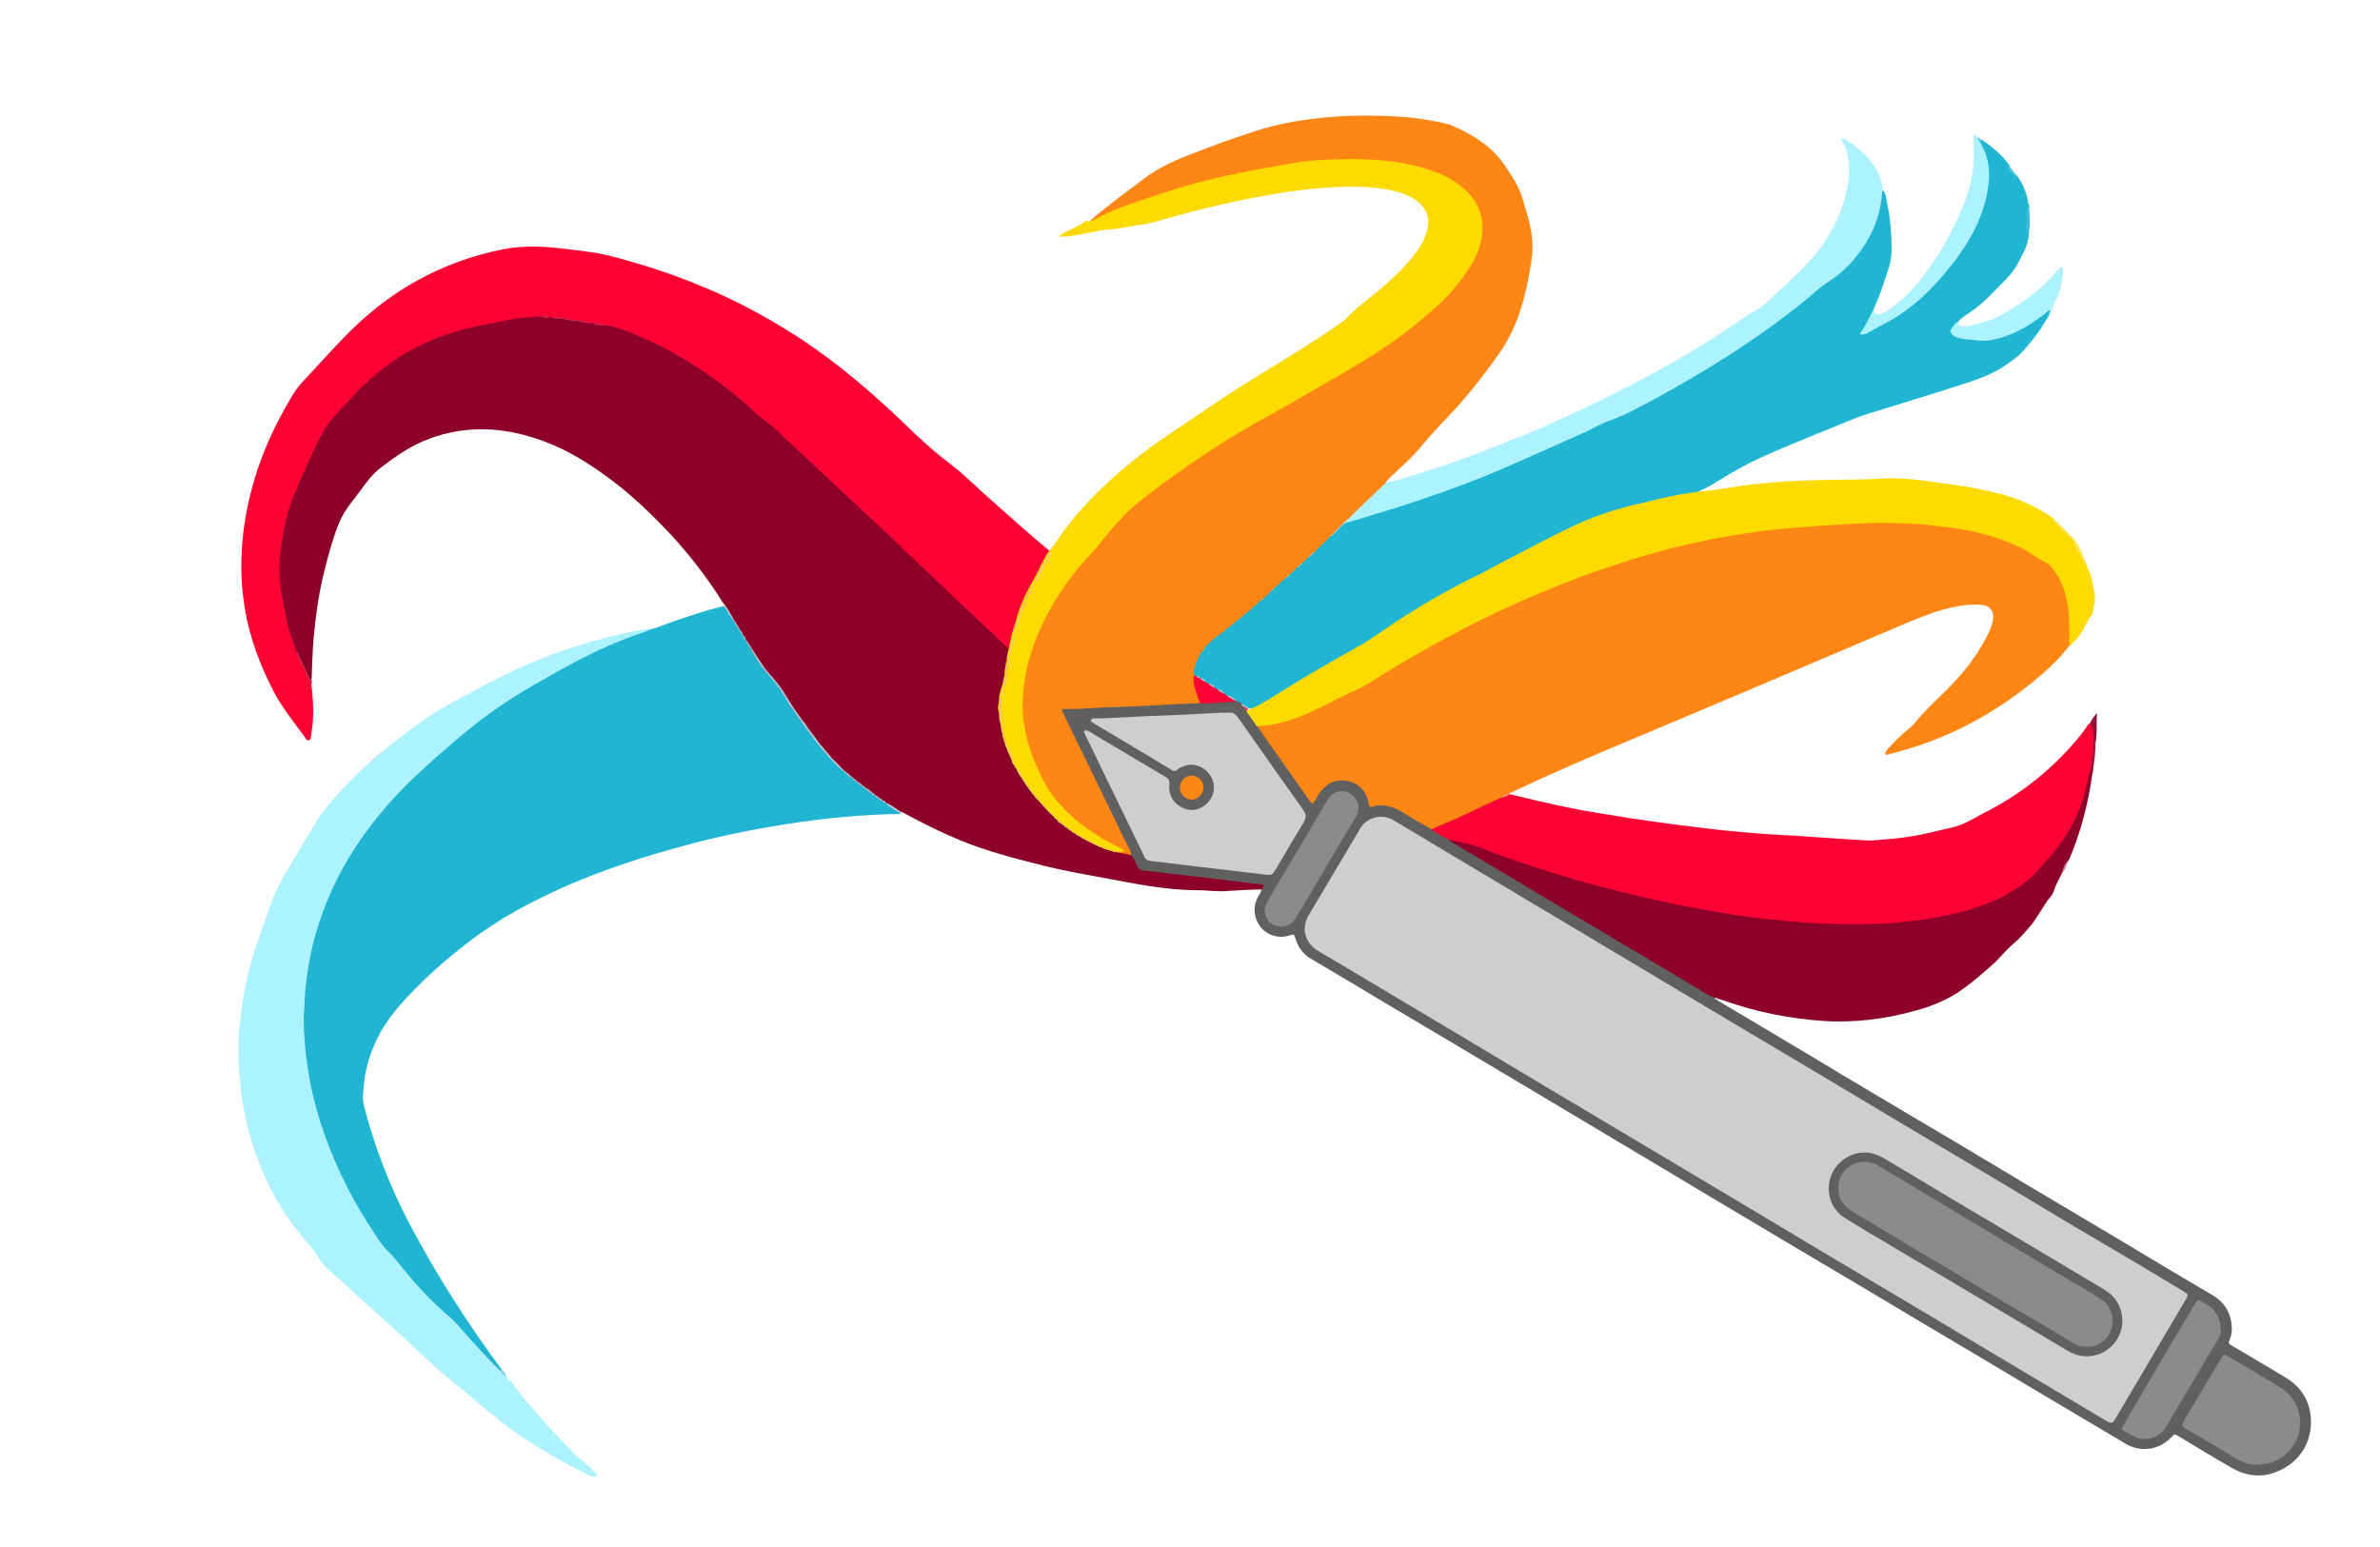<svg width="160" height="104" viewBox="0 0 160 104" fill="none" xmlns="http://www.w3.org/2000/svg">
<g filter="url(#filter0_d_183_969)">
<path d="M44.676 34.636C43.478 32.702 42.077 30.923 40.49 29.3C39.572 28.364 38.623 27.459 37.596 26.648C36.211 25.572 34.779 24.589 33.161 23.902C31.449 23.184 29.691 22.779 27.823 22.872C26.656 22.935 25.536 23.2 24.462 23.652C23.404 24.105 22.47 24.776 21.568 25.462C21.007 25.899 20.603 26.461 20.198 27.023C19.84 27.506 19.451 27.959 19.14 28.473C18.891 28.895 18.704 29.347 18.549 29.8C18.206 30.767 17.957 31.781 17.709 32.78C17.397 34.137 17.21 35.494 17.086 36.883C17.008 37.835 16.977 38.771 16.946 39.722C16.744 39.722 16.728 39.551 16.666 39.426C16.37 38.864 16.152 38.256 15.826 37.71C15.25 36.29 14.908 34.808 14.767 33.294C14.581 31.157 14.923 29.098 15.732 27.116C16.043 26.336 16.355 25.572 16.713 24.807C17.304 23.574 17.911 22.358 18.907 21.359C20.027 20.22 21.101 19.034 22.424 18.145C24.322 16.866 26.407 16.085 28.663 15.68C29.691 15.493 30.702 15.259 31.76 15.181C31.947 15.181 32.134 15.149 32.32 15.181C32.554 15.243 32.803 15.227 33.036 15.274C33.067 15.274 33.114 15.274 33.145 15.274C33.379 15.321 33.612 15.274 33.845 15.321C34.157 15.368 34.468 15.43 34.795 15.446C35.106 15.508 35.401 15.555 35.713 15.602C35.744 15.602 35.791 15.602 35.822 15.633C36.117 15.695 36.413 15.742 36.709 15.758C38.249 16.085 39.681 16.756 41.05 17.505C42.715 18.395 44.287 19.424 45.703 20.672C46.854 21.687 48.037 22.638 49.157 23.684C50.838 25.275 52.534 26.851 54.215 28.427C55.226 29.363 56.222 30.33 57.218 31.266C58.743 32.717 60.268 34.168 61.809 35.588C62.431 36.165 63.085 36.742 63.676 37.367C63.754 37.46 63.863 37.538 63.909 37.663C63.956 37.803 63.941 37.928 63.909 38.069C63.863 38.209 63.863 38.365 63.832 38.521C63.785 38.724 63.738 38.927 63.723 39.13C63.723 39.223 63.723 39.317 63.691 39.41C63.629 39.629 63.629 39.878 63.551 40.097C63.489 40.3 63.443 40.502 63.396 40.721C63.334 41.158 63.209 41.579 63.318 42.032C63.349 42.172 63.349 42.312 63.365 42.453C63.443 42.78 63.458 43.108 63.551 43.42C63.583 43.576 63.629 43.732 63.676 43.888C63.691 43.935 63.707 43.982 63.723 44.044C63.769 44.231 63.847 44.387 63.909 44.559C63.956 44.699 64.018 44.824 64.081 44.965C64.096 44.996 64.112 45.027 64.127 45.043C64.158 45.105 64.174 45.152 64.205 45.214C64.252 45.292 64.283 45.386 64.329 45.464C64.361 45.526 64.392 45.573 64.407 45.636C64.423 45.667 64.438 45.698 64.454 45.714C64.516 45.854 64.579 45.979 64.672 46.104C64.687 46.135 64.703 46.15 64.734 46.182C64.765 46.244 64.796 46.291 64.843 46.338C64.859 46.369 64.874 46.384 64.89 46.416C64.952 46.54 65.03 46.665 65.108 46.775C65.154 46.852 65.216 46.915 65.279 46.993C65.279 46.993 65.294 47.024 65.31 47.024C65.325 47.055 65.341 47.071 65.357 47.102C65.403 47.18 65.466 47.242 65.528 47.305C65.528 47.305 65.543 47.336 65.559 47.336C65.574 47.367 65.59 47.383 65.606 47.414C65.652 47.492 65.715 47.555 65.777 47.617C65.792 47.633 65.823 47.664 65.839 47.679C65.855 47.695 65.886 47.726 65.901 47.742C65.901 47.742 65.917 47.757 65.932 47.773C65.948 47.789 65.979 47.82 65.995 47.835C65.995 47.835 66.01 47.867 66.026 47.867C66.041 47.898 66.057 47.913 66.072 47.945C66.135 48.038 66.212 48.101 66.29 48.179C66.306 48.194 66.337 48.225 66.353 48.241C66.368 48.257 66.384 48.288 66.415 48.303C66.415 48.303 66.43 48.319 66.446 48.335C66.461 48.35 66.477 48.366 66.493 48.397C66.493 48.397 66.508 48.413 66.524 48.428C66.539 48.444 66.555 48.459 66.57 48.475C66.57 48.475 66.586 48.491 66.601 48.506C66.617 48.522 66.633 48.538 66.648 48.553L66.679 48.584C66.695 48.6 66.71 48.615 66.726 48.631L66.757 48.662C66.773 48.678 66.788 48.694 66.804 48.709L66.835 48.74C66.85 48.756 66.866 48.772 66.882 48.787L66.913 48.818C66.928 48.834 66.944 48.849 66.975 48.865C66.975 48.865 66.99 48.881 67.006 48.896C67.022 48.912 67.053 48.928 67.068 48.959C67.068 48.959 67.084 48.974 67.099 48.99C67.115 49.005 67.146 49.021 67.162 49.052C67.162 49.052 67.177 49.068 67.193 49.084C67.271 49.146 67.333 49.224 67.411 49.271C67.411 49.271 67.442 49.286 67.457 49.302C67.457 49.302 67.488 49.318 67.488 49.333C67.52 49.349 67.535 49.364 67.566 49.396C67.566 49.396 67.582 49.411 67.597 49.427C67.644 49.458 67.691 49.505 67.737 49.536C67.769 49.536 67.784 49.567 67.815 49.583C67.831 49.598 67.862 49.614 67.877 49.645C67.877 49.645 67.893 49.661 67.909 49.676C67.955 49.708 68.002 49.739 68.049 49.77C68.049 49.77 68.08 49.77 68.08 49.786C68.08 49.786 68.111 49.801 68.111 49.817C68.173 49.864 68.235 49.895 68.298 49.942C68.329 49.942 68.344 49.973 68.375 49.989C68.453 50.051 68.562 50.098 68.656 50.145C68.687 50.145 68.718 50.176 68.733 50.191C68.811 50.254 68.889 50.3 68.982 50.347C69.013 50.347 69.029 50.379 69.06 50.394C69.091 50.41 69.122 50.441 69.169 50.456C69.2 50.456 69.216 50.488 69.231 50.488C69.262 50.503 69.293 50.519 69.34 50.535C69.371 50.535 69.387 50.55 69.418 50.566C69.449 50.566 69.465 50.581 69.496 50.597C69.527 50.597 69.543 50.612 69.574 50.628C69.605 50.628 69.62 50.644 69.651 50.659C69.683 50.659 69.698 50.691 69.729 50.691C69.76 50.706 69.807 50.722 69.838 50.737C69.869 50.737 69.9 50.769 69.916 50.769C69.994 50.8 70.056 50.831 70.134 50.847C70.165 50.847 70.196 50.862 70.212 50.878C70.274 50.909 70.352 50.925 70.414 50.956C70.476 50.987 70.554 51.003 70.616 51.018C70.678 51.049 70.756 51.065 70.819 51.081C70.85 51.081 70.881 51.096 70.912 51.112C70.99 51.143 71.067 51.143 71.145 51.159C71.176 51.159 71.207 51.159 71.254 51.19C71.581 51.205 71.908 51.237 72.203 51.424C72.39 51.58 72.468 51.814 72.561 52.032C72.67 52.266 72.841 52.391 73.106 52.422C74.569 52.578 76.047 52.75 77.51 52.937C78.599 53.062 79.673 53.171 80.762 53.327C80.902 53.343 81.058 53.374 81.089 53.53C81.12 53.686 81.042 53.795 80.871 53.795C80.046 53.795 79.237 53.858 78.412 53.904C77.759 53.951 77.121 53.842 76.467 53.842C74.32 53.842 72.219 53.39 70.118 53C68.827 52.766 67.52 52.532 66.243 52.219C64.329 51.736 62.416 51.252 60.579 50.503C59.257 49.957 57.981 49.318 56.72 48.631C56.316 48.522 56.004 48.257 55.662 48.054C55.631 48.038 55.615 48.023 55.584 48.007C55.522 47.96 55.46 47.913 55.398 47.867C55.366 47.867 55.351 47.835 55.32 47.82C55.273 47.773 55.226 47.742 55.18 47.695C55.086 47.633 54.993 47.57 54.9 47.508C54.868 47.492 54.853 47.477 54.822 47.445C54.744 47.383 54.682 47.321 54.604 47.274C54.495 47.211 54.417 47.118 54.308 47.055C54.23 47.008 54.153 46.946 54.075 46.884C53.95 46.806 53.841 46.712 53.717 46.618C53.717 46.618 53.686 46.603 53.67 46.587C53.67 46.587 53.639 46.572 53.623 46.556C53.53 46.478 53.437 46.369 53.328 46.306C53.328 46.306 53.297 46.291 53.281 46.275C53.281 46.275 53.25 46.26 53.25 46.244C53.126 46.135 53.032 46.01 52.892 45.932C52.892 45.932 52.861 45.916 52.845 45.901C52.845 45.901 52.814 45.885 52.799 45.87C52.768 45.854 52.752 45.823 52.721 45.807C52.721 45.807 52.69 45.791 52.69 45.776C52.425 45.511 52.161 45.245 51.912 44.98C51.881 44.965 51.865 44.933 51.849 44.902C51.834 44.871 51.803 44.855 51.787 44.824C51.787 44.824 51.772 44.793 51.756 44.777C51.741 44.746 51.725 44.731 51.694 44.699C51.569 44.543 51.414 44.403 51.305 44.231C51.18 44.075 51.04 43.95 50.931 43.779C50.869 43.701 50.807 43.623 50.76 43.545C50.698 43.436 50.605 43.342 50.527 43.233C50.449 43.108 50.34 42.999 50.262 42.874C50.216 42.796 50.169 42.718 50.107 42.64C50.044 42.562 49.982 42.499 49.935 42.422C49.858 42.312 49.795 42.203 49.718 42.109C49.578 41.953 49.469 41.766 49.344 41.595C49.189 41.361 49.017 41.127 48.893 40.877C48.831 40.768 48.753 40.658 48.691 40.549C48.66 40.502 48.613 40.44 48.582 40.393C48.426 40.175 48.255 39.956 48.099 39.754C48.006 39.629 47.866 39.52 47.773 39.379C47.664 39.223 47.508 39.083 47.399 38.911C47.166 38.584 46.932 38.256 46.73 37.913C46.683 37.835 46.637 37.741 46.574 37.663C46.528 37.585 46.465 37.507 46.419 37.429C46.341 37.304 46.263 37.195 46.17 37.086C46.154 37.054 46.139 37.039 46.123 37.008C46.076 36.914 46.014 36.805 45.952 36.711C45.936 36.68 45.921 36.664 45.905 36.633C45.858 36.54 45.796 36.43 45.734 36.337C45.718 36.306 45.703 36.29 45.687 36.259C45.641 36.181 45.609 36.087 45.547 36.009C45.485 35.916 45.423 35.822 45.361 35.744C45.345 35.713 45.329 35.697 45.314 35.666C45.267 35.572 45.221 35.463 45.143 35.385C44.987 35.136 44.8 34.917 44.722 34.621L44.676 34.636Z" fill="#8C0029"/>
<path d="M56.533 48.725C55.366 48.725 54.199 48.803 53.032 48.896C51.616 49.006 50.216 49.193 48.815 49.411C46.543 49.77 44.287 50.223 42.077 50.831C39.385 51.549 36.74 52.407 34.172 53.515C31.791 54.56 29.519 55.761 27.45 57.368C25.863 58.585 24.384 59.911 23.046 61.394C21.894 62.657 21.054 64.093 20.649 65.778C20.494 66.417 20.447 67.057 20.401 67.697C20.385 67.978 20.447 68.243 20.509 68.508C21.241 71.254 22.252 73.875 23.591 76.387C25.38 79.773 27.45 82.987 29.722 86.076C29.737 86.154 29.691 86.169 29.628 86.169C29.099 85.779 28.663 85.296 28.243 84.828C27.279 83.751 26.314 82.69 25.224 81.723C24.337 80.943 23.575 80.022 22.844 79.086C22.735 78.946 22.641 78.805 22.517 78.68C21.21 77.401 20.323 75.81 19.467 74.218C18.44 72.284 17.6 70.271 17.07 68.149C16.79 66.995 16.573 65.84 16.448 64.654C16.386 63.983 16.308 63.313 16.323 62.642C16.386 57.93 17.755 53.639 20.572 49.833C21.552 48.506 22.626 47.258 23.824 46.135C26.034 44.06 28.321 42.078 30.92 40.503C33.456 38.974 36.024 37.491 38.856 36.54C39.136 36.446 39.432 36.384 39.712 36.306C40.225 36.197 40.692 35.978 41.19 35.806C42.326 35.416 43.462 35.026 44.629 34.745C44.894 34.917 44.94 35.245 45.158 35.463C45.205 35.541 45.236 35.635 45.314 35.713C45.407 35.822 45.438 35.978 45.547 36.072C45.594 36.15 45.625 36.243 45.687 36.306C45.781 36.431 45.812 36.571 45.921 36.68C46.014 36.805 46.045 36.945 46.139 37.055C46.216 37.164 46.263 37.32 46.372 37.413C46.403 37.507 46.465 37.585 46.528 37.647C46.543 37.757 46.637 37.803 46.683 37.897C46.886 38.287 47.119 38.646 47.399 38.974C47.461 39.13 47.601 39.223 47.71 39.348C47.773 39.504 47.897 39.598 48.006 39.722C48.037 39.754 48.068 39.8 48.099 39.832C48.224 40.035 48.364 40.222 48.52 40.393C48.551 40.487 48.613 40.565 48.675 40.643C48.706 40.737 48.784 40.799 48.831 40.893C48.955 41.189 49.157 41.439 49.329 41.688C49.438 41.876 49.547 42.063 49.702 42.203C49.733 42.297 49.795 42.375 49.858 42.437C49.889 42.562 49.998 42.64 50.076 42.734C50.107 42.827 50.169 42.89 50.231 42.968C50.262 43.093 50.387 43.17 50.449 43.264C50.48 43.389 50.605 43.467 50.667 43.561C50.698 43.685 50.822 43.763 50.9 43.873C50.947 44.029 51.087 44.107 51.18 44.216C51.212 44.247 51.243 44.294 51.274 44.325C51.336 44.497 51.507 44.59 51.616 44.731C51.647 44.762 51.663 44.809 51.709 44.84C51.725 44.871 51.756 44.887 51.787 44.918C52.052 45.246 52.347 45.558 52.69 45.807C52.705 45.838 52.736 45.854 52.768 45.885C52.799 45.916 52.845 45.932 52.892 45.963C53.001 46.057 53.094 46.182 53.219 46.244C53.25 46.275 53.297 46.291 53.328 46.322C53.406 46.4 53.483 46.478 53.592 46.541C53.623 46.572 53.67 46.587 53.701 46.618C53.779 46.697 53.857 46.79 53.966 46.821C54.059 46.899 54.137 47.009 54.261 47.04C54.355 47.118 54.433 47.227 54.557 47.258C54.635 47.321 54.697 47.383 54.775 47.43C54.868 47.508 54.962 47.602 55.071 47.633C55.133 47.695 55.211 47.758 55.288 47.804C55.351 47.867 55.444 47.898 55.522 47.96C55.771 48.163 56.035 48.319 56.3 48.491C56.378 48.538 56.518 48.553 56.487 48.709L56.533 48.725Z" fill="#1FB5D3"/>
<path d="M135.164 37.351C134.541 38.178 133.81 38.88 133.032 39.535C130.122 42 126.823 43.748 123.119 44.668C122.995 44.7 122.87 44.793 122.73 44.7C122.73 44.528 122.839 44.434 122.933 44.325C123.337 43.888 123.757 43.451 124.224 43.077C124.395 42.937 124.567 42.796 124.707 42.624C125.345 41.829 126.107 41.127 126.823 40.425C127.928 39.332 128.893 38.131 129.593 36.742C129.748 36.431 129.888 36.118 129.966 35.775C130.106 35.089 129.795 34.683 129.095 34.652C128.566 34.621 128.037 34.667 127.508 34.777C126.434 34.98 125.438 35.354 124.427 35.775C118.218 38.412 112.009 41.064 105.784 43.67C102.983 44.84 100.198 46.041 97.459 47.336C97.319 47.508 97.101 47.57 96.946 47.711C95.389 48.475 93.833 49.224 92.215 49.833C92.059 49.833 91.935 49.739 91.811 49.661C91.235 49.318 90.674 48.974 90.114 48.647C89.601 48.35 89.056 48.21 88.465 48.319C87.998 48.397 87.998 48.382 87.874 47.929C87.578 46.837 86.504 46.306 85.477 46.775C85.088 46.946 84.87 47.274 84.652 47.617C84.248 48.288 84.201 48.288 83.75 47.664C82.692 46.182 81.665 44.684 80.622 43.202C80.544 43.093 80.42 42.968 80.498 42.796C80.591 42.703 80.715 42.671 80.84 42.656C82.085 42.546 83.236 42.125 84.357 41.595C85.259 41.173 86.131 40.69 87.033 40.284C87.998 39.847 88.854 39.223 89.772 38.677C93.678 36.352 97.724 34.34 101.972 32.733C105.971 31.235 110.064 30.112 114.312 29.566C115.666 29.394 117.035 29.332 118.389 29.222C120.054 29.098 121.719 28.957 123.384 29.02C125.749 29.113 128.099 29.3 130.371 30.065C131.569 30.471 132.627 31.095 133.67 31.797C133.997 32.015 134.23 32.327 134.417 32.67C134.93 33.606 135.164 34.621 135.179 35.682C135.179 36.243 135.257 36.805 135.148 37.367L135.164 37.351Z" fill="#FE8615"/>
<path d="M72.064 51.502C71.752 51.393 71.425 51.361 71.099 51.299C71.145 51.206 71.239 51.221 71.332 51.143C70.787 50.862 70.258 50.597 69.76 50.269C68.702 49.599 67.753 48.803 66.944 47.836C66.104 46.821 65.621 45.636 65.186 44.434C64.874 43.592 64.703 42.703 64.656 41.797C64.61 40.861 64.719 39.925 64.936 39.02C65.543 36.431 66.757 34.153 68.453 32.124C69.356 31.032 70.274 29.956 71.239 28.895C72.359 27.662 73.744 26.742 75.082 25.759C77.634 23.887 80.389 22.358 83.112 20.797C85.181 19.612 87.298 18.488 89.274 17.131C90.628 16.195 91.919 15.181 93.071 14.011C93.927 13.137 94.705 12.185 95.187 11.046C95.794 9.642 95.748 8.285 94.674 7.099C94.129 6.49 93.429 6.054 92.682 5.757C91.406 5.258 90.083 5.008 88.729 4.883C88.091 4.837 87.469 4.837 86.831 4.821C85.041 4.774 83.283 4.993 81.525 5.305C78.584 5.82 75.705 6.506 72.888 7.52C71.752 7.926 70.601 8.316 69.543 8.893C69.434 8.956 69.325 9.018 69.2 8.924C69.745 8.409 70.336 7.973 70.927 7.505C71.503 7.052 72.11 6.631 72.686 6.178C73.542 5.492 74.507 4.993 75.502 4.587C77.121 3.947 78.755 3.339 80.404 2.808C82.069 2.262 83.812 1.997 85.555 1.857C86.893 1.747 88.247 1.747 89.585 1.81C90.799 1.872 92.013 2.028 93.195 2.309C93.304 2.34 93.413 2.356 93.522 2.403C94.985 3.027 96.308 3.823 97.21 5.195C97.662 5.866 98.113 6.537 98.346 7.333C98.735 8.612 99.155 9.876 98.984 11.249C98.829 12.466 98.58 13.652 98.222 14.822C97.864 15.961 97.335 17.022 96.635 17.973C95.639 19.362 94.596 20.704 93.413 21.936C92.729 22.654 92.059 23.387 91.421 24.152C90.892 24.791 90.239 25.337 89.647 25.915C89.492 26.071 89.305 26.211 89.181 26.398C89.181 26.523 89.072 26.555 89.01 26.633C88.231 27.428 87.422 28.177 86.613 28.942C86.598 28.957 86.566 28.988 86.551 29.004C86.551 29.004 86.535 29.02 86.52 29.035C86.473 29.066 86.426 29.113 86.395 29.144C86.38 29.16 86.364 29.176 86.333 29.191C86.317 29.207 86.302 29.222 86.271 29.238C86.271 29.238 86.255 29.254 86.24 29.269C86.224 29.285 86.209 29.3 86.193 29.316L86.162 29.347C86.146 29.363 86.131 29.378 86.115 29.394L86.084 29.425C86.069 29.441 86.053 29.456 86.037 29.472L86.006 29.503C85.991 29.519 85.975 29.534 85.96 29.55L85.928 29.581C85.913 29.597 85.897 29.613 85.882 29.628L85.851 29.659C85.835 29.675 85.82 29.691 85.804 29.706L85.773 29.737C85.757 29.753 85.742 29.768 85.726 29.8C85.726 29.8 85.711 29.815 85.695 29.831C85.68 29.846 85.664 29.878 85.633 29.893C85.633 29.893 85.617 29.909 85.602 29.924C85.586 29.94 85.57 29.971 85.539 29.987C85.539 29.987 85.524 30.003 85.508 30.018C85.493 30.049 85.462 30.065 85.446 30.096C85.073 30.455 84.746 30.845 84.357 31.157C84.326 31.173 84.31 31.188 84.279 31.204C84.279 31.204 84.248 31.22 84.248 31.235C84.232 31.251 84.201 31.266 84.17 31.297C84.17 31.297 84.154 31.313 84.139 31.329C84.123 31.344 84.092 31.375 84.077 31.391C84.077 31.391 84.061 31.407 84.046 31.422C84.03 31.453 83.999 31.469 83.983 31.5C83.843 31.641 83.703 31.797 83.532 31.922C83.501 31.937 83.485 31.953 83.454 31.984C83.454 31.984 83.423 32 83.423 32.015C83.407 32.031 83.376 32.062 83.345 32.078C83.345 32.078 83.33 32.093 83.314 32.109C83.299 32.14 83.267 32.156 83.252 32.171C83.065 32.343 82.925 32.53 82.723 32.67C82.692 32.686 82.676 32.702 82.645 32.733C82.645 32.733 82.614 32.748 82.614 32.764C82.598 32.78 82.567 32.811 82.536 32.827C82.536 32.827 82.521 32.842 82.505 32.858C82.489 32.889 82.458 32.904 82.443 32.92C82.194 33.154 81.96 33.435 81.665 33.638C81.634 33.669 81.587 33.7 81.556 33.731C81.338 33.919 81.167 34.153 80.933 34.324C80.887 34.355 80.856 34.387 80.809 34.418C79.922 35.245 78.973 35.978 78.023 36.711C77.681 36.977 77.339 37.257 77.059 37.585C77.028 37.632 76.996 37.663 76.965 37.71C76.607 38.225 76.312 38.755 76.327 39.41C76.296 39.894 76.452 40.331 76.607 40.783C76.67 40.955 76.763 41.127 76.685 41.314C76.607 41.376 76.498 41.392 76.405 41.392C75.736 41.361 75.067 41.454 74.398 41.47C72.997 41.517 71.597 41.61 70.196 41.657C69.434 41.688 68.687 41.766 67.924 41.766C67.535 41.766 67.535 41.782 67.706 42.141C68.547 43.857 69.387 45.589 70.212 47.321C70.819 48.569 71.425 49.801 72.017 51.05C72.079 51.174 72.188 51.315 72.064 51.455V51.502Z" fill="#FE8615"/>
<path d="M80.902 34.277C81.104 34.075 81.307 33.887 81.509 33.684C81.571 33.669 81.602 33.622 81.633 33.575L82.412 32.858C82.458 32.842 82.489 32.811 82.52 32.78C82.552 32.764 82.567 32.733 82.598 32.702C82.629 32.67 82.66 32.639 82.707 32.624C82.878 32.452 83.065 32.28 83.236 32.109C83.283 32.093 83.314 32.062 83.345 32.031C83.376 32.015 83.392 31.984 83.423 31.953C83.454 31.922 83.485 31.89 83.532 31.875C83.688 31.734 83.828 31.578 83.983 31.438C84.03 31.422 84.061 31.391 84.092 31.36C84.123 31.344 84.139 31.313 84.17 31.282C84.201 31.266 84.217 31.235 84.248 31.204C84.279 31.173 84.31 31.141 84.357 31.126C84.73 30.751 85.104 30.377 85.477 30.018C85.524 30.002 85.555 29.971 85.586 29.94C85.617 29.924 85.648 29.893 85.664 29.862C85.695 29.846 85.71 29.815 85.742 29.784C85.773 29.768 85.804 29.737 85.819 29.706C85.85 29.69 85.866 29.659 85.897 29.628C85.928 29.612 85.944 29.581 85.975 29.55C86.006 29.534 86.022 29.503 86.053 29.472C86.084 29.456 86.1 29.425 86.131 29.394C86.162 29.378 86.177 29.347 86.208 29.316C86.24 29.3 86.255 29.269 86.286 29.238C86.317 29.222 86.333 29.191 86.364 29.16C86.426 29.129 86.489 29.082 86.551 29.051C87.718 28.661 88.9 28.333 90.083 27.959C92.526 27.163 94.938 26.305 97.288 25.275C98.782 24.62 100.276 23.965 101.77 23.309C102.439 23.013 103.061 22.607 103.746 22.358C105.629 21.655 107.372 20.657 109.114 19.658C111.34 18.395 113.503 17.006 115.572 15.477C116.615 14.697 117.642 13.87 118.638 13.043C119.105 12.669 119.618 12.372 120.054 11.951C121.361 10.64 122.217 9.111 122.45 7.255C122.466 7.099 122.466 6.927 122.59 6.802C122.793 7.021 122.793 7.333 122.855 7.598C123.073 8.643 123.166 9.689 123.166 10.75C123.166 11.14 123.119 11.545 122.995 11.92C122.715 12.871 122.388 13.823 121.983 14.728C121.874 15.305 121.548 15.774 121.268 16.288C121.392 16.366 121.485 16.288 121.579 16.241C124.8 14.728 127.165 12.325 128.784 9.174C129.328 8.129 129.624 6.99 129.671 5.804C129.686 5.117 129.531 4.462 129.219 3.854C129.173 3.76 129.11 3.651 129.11 3.542C129.126 3.464 129.142 3.386 129.25 3.401C129.92 3.869 130.542 4.384 131.04 5.039C131.164 5.367 131.398 5.617 131.647 5.866C131.958 6.35 132.207 6.849 132.316 7.426C132.378 7.52 132.285 7.66 132.394 7.739C132.425 7.785 132.44 7.863 132.425 7.91C132.347 8.191 132.487 8.487 132.44 8.721C132.378 9.08 132.44 9.424 132.394 9.767C132.394 9.829 132.394 9.907 132.378 9.97C132.347 10.016 132.347 10.079 132.332 10.141C132.254 10.672 131.958 11.108 131.725 11.577C131.507 12.029 131.211 12.419 130.853 12.778C130.449 13.184 130.028 13.605 129.624 14.026C129.157 14.494 128.644 14.869 128.099 15.227C127.943 15.337 127.788 15.446 127.679 15.586C127.601 15.711 127.508 15.82 127.414 15.945C127.243 16.195 127.29 16.335 127.554 16.491C127.648 16.538 127.741 16.569 127.834 16.6C128.908 16.834 129.966 16.85 131.009 16.413C131.927 16.039 132.752 15.54 133.53 14.931C133.623 14.869 133.701 14.775 133.81 14.775C133.903 14.775 133.934 14.837 133.872 14.915C133.841 14.962 133.841 15.025 133.81 15.071C133.296 16.008 132.689 16.866 131.958 17.646C131.6 18.036 131.164 18.317 130.729 18.613C129.624 19.362 128.348 19.69 127.119 20.095C125.282 20.688 123.446 21.234 121.594 21.811C120.614 22.123 119.665 22.56 118.716 22.935C117.237 23.528 115.759 24.136 114.312 24.791C113.378 25.213 112.507 25.727 111.62 26.258C111.2 26.508 110.779 26.788 110.313 26.976C110.001 27.225 109.612 27.225 109.254 27.272C108.321 27.366 107.434 27.662 106.516 27.849C104.586 28.271 102.734 28.926 100.976 29.831C97.786 31.485 94.549 33.06 91.453 34.886C90.441 35.479 89.461 36.165 88.496 36.836C87.609 37.444 86.644 37.944 85.695 38.474C84.061 39.395 82.474 40.409 80.855 41.376C80.653 41.501 80.435 41.61 80.202 41.657C80.124 41.657 80.062 41.657 79.984 41.657C79.891 41.626 79.797 41.548 79.719 41.501C79.642 41.439 79.564 41.392 79.471 41.345C79.362 41.267 79.237 41.251 79.128 41.189C79.097 41.173 79.082 41.142 79.05 41.127C78.895 40.955 78.724 40.846 78.506 40.783C78.412 40.752 78.319 40.705 78.257 40.627C78.163 40.502 78.039 40.44 77.899 40.409C77.805 40.378 77.728 40.331 77.65 40.253C77.556 40.144 77.432 40.081 77.292 40.035C77.199 40.003 77.121 39.956 77.043 39.878C76.965 39.785 76.856 39.707 76.747 39.66C76.716 39.66 76.701 39.629 76.669 39.613C76.607 39.566 76.545 39.535 76.467 39.504C76.389 39.473 76.327 39.426 76.296 39.364C76.249 39.286 76.218 39.208 76.249 39.114C76.389 38.599 76.545 38.069 76.934 37.663C76.95 37.616 76.996 37.569 77.012 37.523C77.448 36.977 78.07 36.633 78.599 36.181C79.33 35.572 80.093 34.995 80.778 34.34C80.824 34.324 80.871 34.277 80.918 34.246L80.902 34.277Z" fill="#1FB5D3"/>
<path d="M32.32 15.274C31.496 15.305 30.671 15.383 29.846 15.571C28.757 15.805 27.652 15.976 26.578 16.304C24.867 16.819 23.295 17.599 21.879 18.675C21.288 19.128 20.712 19.612 20.198 20.142C19.529 20.828 18.891 21.531 18.253 22.248C17.957 22.576 17.755 22.966 17.553 23.34C16.93 24.542 16.401 25.805 15.857 27.038C15.374 28.13 15.125 29.285 14.954 30.455C14.861 31.095 14.752 31.734 14.783 32.389C14.799 33.138 14.908 33.872 15.048 34.605C15.156 35.136 15.265 35.65 15.374 36.165C15.405 36.337 15.468 36.508 15.53 36.664C15.655 37.008 15.81 37.351 15.888 37.725C16.23 38.474 16.588 39.208 16.93 39.956C17.055 41.08 17.133 42.188 16.93 43.311C16.93 43.342 16.93 43.358 16.93 43.389C16.884 43.529 16.93 43.717 16.759 43.763C16.604 43.81 16.541 43.623 16.464 43.514C15.717 42.5 14.923 41.517 14.347 40.393C13.46 38.661 12.791 36.867 12.464 34.948C11.935 31.75 12.309 28.645 13.305 25.587C13.896 23.808 14.721 22.139 15.686 20.532C15.966 20.064 16.324 19.674 16.697 19.284C17.88 18.036 19 16.725 20.276 15.571C22.999 13.09 26.174 11.499 29.784 10.765C31.2 10.485 32.6 10.547 34.017 10.734C34.779 10.828 35.541 10.906 36.304 11.046C37.207 11.218 38.094 11.499 38.965 11.748C40.614 12.232 42.217 12.825 43.804 13.511C45.999 14.463 48.084 15.617 50.076 16.944C52.472 18.551 54.651 20.423 56.736 22.42C57.701 23.356 58.681 24.276 59.755 25.088C60.782 25.852 61.653 26.773 62.618 27.6C63.832 28.676 65.03 29.768 66.275 30.798C66.399 30.892 66.555 30.985 66.602 31.141C66.602 31.313 66.477 31.407 66.43 31.547C66.166 32.046 65.932 32.561 65.668 33.076C65.668 33.107 65.637 33.138 65.621 33.154C65.606 33.201 65.575 33.232 65.543 33.279C65.543 33.31 65.512 33.326 65.497 33.357C65.466 33.404 65.45 33.435 65.419 33.482C65.263 33.809 65.076 34.137 64.952 34.48C64.812 34.792 64.688 35.104 64.594 35.432C64.501 35.728 64.423 36.025 64.314 36.321C64.314 36.384 64.283 36.43 64.267 36.477C64.189 36.758 64.127 37.039 64.049 37.32C64.018 37.444 64.034 37.601 63.863 37.632C63.816 37.601 63.754 37.569 63.707 37.523C63.147 36.992 62.587 36.462 62.026 35.931C61.108 35.073 60.19 34.215 59.288 33.341C58.416 32.514 57.56 31.703 56.689 30.876C55.849 30.065 54.993 29.269 54.137 28.474C53.375 27.756 52.612 27.038 51.85 26.336C50.667 25.213 49.469 24.12 48.286 22.997C47.913 22.638 47.492 22.326 47.072 21.999C46.683 21.702 46.341 21.328 45.968 21C44.909 20.095 43.789 19.268 42.606 18.519C41.688 17.942 40.755 17.412 39.774 16.959C38.934 16.569 38.094 16.21 37.207 15.961C37.051 15.914 36.88 15.93 36.74 15.851C36.413 15.774 36.086 15.758 35.759 15.695C35.433 15.602 35.09 15.602 34.764 15.508C34.483 15.54 34.203 15.383 33.923 15.43C33.643 15.274 33.332 15.415 33.052 15.321H33.021H32.989C32.772 15.227 32.523 15.321 32.305 15.243L32.32 15.274Z" fill="#FC0334"/>
<path d="M92.215 49.755C93.04 49.396 93.88 49.052 94.705 48.662C95.436 48.303 96.183 47.96 96.93 47.617C97.117 47.555 97.272 47.445 97.459 47.383C98.797 47.711 100.136 48.023 101.489 48.303C102.89 48.584 104.306 48.803 105.706 49.021C107.543 49.302 109.394 49.536 111.246 49.755C112.164 49.864 113.098 49.926 114.032 50.02C115.339 50.129 116.63 50.16 117.938 50.269C119.136 50.363 120.334 50.425 121.532 50.503C121.812 50.519 122.108 50.472 122.388 50.457C123.617 50.379 124.831 50.207 126.029 49.91C126.465 49.801 126.901 49.708 127.336 49.599C128.052 49.427 128.675 49.021 129.328 48.678C131.756 47.461 133.841 45.823 135.599 43.748C135.848 43.451 136.097 43.155 136.3 42.827C136.346 42.749 136.393 42.671 136.471 42.64C136.72 42.671 136.704 42.89 136.751 43.061C136.798 43.202 136.813 43.358 136.813 43.498C136.766 44.294 136.689 45.074 136.58 45.854C136.346 46.712 136.206 47.601 135.864 48.444C135.335 49.755 134.541 50.893 133.623 51.954C132.876 52.797 132.083 53.577 131.087 54.139C129.562 54.997 127.928 55.465 126.232 55.792C123.773 56.261 121.283 56.339 118.793 56.229C114.732 56.058 110.733 55.418 106.765 54.513C103.621 53.795 100.525 52.906 97.475 51.845C96.214 51.408 95.001 50.847 93.678 50.597C93.6 50.581 93.507 50.566 93.429 50.55C93.04 50.441 92.713 50.176 92.355 49.989C92.262 49.942 92.2 49.864 92.2 49.755H92.215Z" fill="#FC0334"/>
<path d="M39.727 36.306C39.572 36.415 39.385 36.462 39.214 36.524C37.129 37.211 35.168 38.193 33.254 39.27C32.289 39.816 31.325 40.362 30.391 40.955C28.99 41.86 27.668 42.874 26.407 43.966C25.178 45.027 23.964 46.088 22.844 47.258C21.148 49.052 19.685 51.018 18.596 53.234C17.693 55.075 17.055 56.994 16.728 59.006C16.588 59.88 16.479 60.754 16.464 61.643C16.464 61.893 16.417 62.142 16.417 62.392C16.433 64.139 16.635 65.871 17.024 67.572C17.615 70.084 18.58 72.455 19.825 74.718C20.323 75.607 20.867 76.465 21.443 77.323C21.661 77.651 21.895 77.947 22.175 78.212C22.564 78.571 22.875 79.024 23.217 79.429C24.151 80.584 25.178 81.645 26.314 82.612C26.594 82.862 26.843 83.142 27.076 83.423C27.901 84.359 28.741 85.264 29.613 86.154C29.784 86.201 29.815 86.419 30.002 86.45C30.08 86.622 30.157 86.793 30.344 86.871C30.391 86.887 30.438 86.949 30.469 86.996C30.92 87.667 31.449 88.275 31.978 88.884C32.834 89.882 33.721 90.834 34.639 91.755C34.935 92.036 35.261 92.285 35.573 92.566C35.713 92.691 35.853 92.816 35.977 92.956C36.039 93.019 36.18 93.081 36.117 93.19C36.055 93.331 35.9 93.284 35.775 93.252C35.697 93.252 35.635 93.19 35.573 93.159C33.923 92.363 32.352 91.443 30.826 90.429C30.235 90.038 29.706 89.57 29.146 89.134C28.352 88.525 27.637 87.854 26.858 87.23C26.065 86.606 25.302 85.951 24.571 85.264C23.855 84.594 23.139 83.923 22.408 83.252C21.319 82.253 20.183 81.302 19.125 80.272C18.798 79.944 18.409 79.695 18.082 79.367C17.74 79.039 17.46 78.665 17.211 78.243C17.102 78.056 16.977 77.9 16.837 77.744C15.608 76.371 14.596 74.858 13.834 73.173C13.149 71.644 12.636 70.037 12.355 68.368C12.231 67.634 12.153 66.901 12.091 66.152C12.029 65.419 12.029 64.685 12.044 63.952C12.06 63.266 12.153 62.595 12.231 61.908C12.355 60.925 12.558 59.974 12.791 59.022C12.962 58.336 13.196 57.665 13.429 56.994C13.694 56.214 13.974 55.449 14.254 54.669C14.612 53.702 15.11 52.828 15.639 51.954C16.168 51.081 16.681 50.207 17.211 49.333C17.522 48.803 17.895 48.335 18.284 47.867C19.047 46.962 19.903 46.15 20.759 45.324C21.474 44.653 22.252 44.06 23.046 43.467C23.855 42.858 24.649 42.25 25.52 41.735C25.956 41.485 26.407 41.22 26.843 40.986C27.808 40.471 28.773 39.941 29.753 39.457C31.34 38.677 32.989 37.991 34.686 37.46C36.071 37.023 37.471 36.649 38.903 36.384C39.152 36.337 39.401 36.243 39.681 36.29L39.727 36.306Z" fill="#ADF2FF"/>
<path d="M92.215 49.754C92.588 50.02 92.993 50.254 93.413 50.456C94.222 50.8 94.954 51.315 95.716 51.767C98.253 53.265 100.789 54.778 103.326 56.292C104.944 57.259 106.578 58.226 108.196 59.194C109.021 59.693 109.846 60.161 110.67 60.676C110.888 60.816 111.122 60.879 111.34 61.003C111.386 61.066 111.371 61.159 111.433 61.237C113.549 62.501 115.666 63.749 117.782 65.013C119.229 65.887 120.676 66.76 122.139 67.619C124.037 68.757 125.951 69.881 127.85 71.004C129.344 71.894 130.838 72.798 132.332 73.688C133.934 74.639 135.537 75.591 137.14 76.543C138.463 77.339 139.785 78.119 141.108 78.914C142.322 79.648 143.551 80.365 144.765 81.083C145.621 81.598 146.025 82.362 146.041 83.345C146.041 83.579 145.994 83.813 145.901 84.032C145.792 84.313 145.823 84.344 146.056 84.469C147.255 85.171 148.453 85.888 149.651 86.606C150.569 87.152 151.16 87.979 151.316 89.009C151.565 90.694 150.756 92.145 149.309 92.831C148.188 93.377 147.083 93.284 146.025 92.675C144.827 91.989 143.644 91.271 142.462 90.553C142.197 90.397 142.197 90.382 141.979 90.616C141.186 91.474 139.925 91.661 138.914 91.068C136.844 89.836 134.759 88.603 132.689 87.371C130.106 85.826 127.508 84.281 124.924 82.752C122.341 81.208 119.758 79.663 117.159 78.134C113.985 76.246 110.811 74.359 107.636 72.455C105.084 70.926 102.532 69.413 99.98 67.884C96.525 65.824 93.071 63.765 89.616 61.721C87.796 60.629 85.96 59.537 84.139 58.46C83.61 58.148 83.267 57.68 83.096 57.103C83.003 56.806 83.003 56.791 82.692 56.885C81.742 57.212 80.622 56.651 80.389 55.574C80.28 55.121 80.358 54.685 80.575 54.279C80.653 54.123 80.793 53.998 80.793 53.811C80.824 53.78 80.855 53.764 80.871 53.733C80.996 53.546 80.98 53.468 80.762 53.437C80.622 53.421 80.466 53.421 80.311 53.405C79.751 53.343 79.206 53.265 78.661 53.202C78.101 53.14 77.556 53.062 76.996 53C76.498 52.937 75.985 52.89 75.487 52.828C74.927 52.766 74.351 52.688 73.791 52.625C73.495 52.594 73.199 52.547 72.904 52.532C72.67 52.532 72.546 52.422 72.452 52.219C72.328 51.97 72.235 51.689 72.048 51.471C72.048 51.19 71.846 50.956 71.737 50.722C70.647 48.444 69.527 46.182 68.422 43.904C68.064 43.186 67.722 42.453 67.379 41.735C67.426 41.641 67.52 41.657 67.582 41.657C68.438 41.688 69.293 41.595 70.149 41.563C71.176 41.532 72.204 41.485 73.246 41.439C74.335 41.376 75.425 41.314 76.514 41.283C76.561 41.283 76.607 41.267 76.654 41.251C76.794 41.142 76.981 41.142 77.152 41.127C77.665 41.08 78.179 41.127 78.692 41.049C78.832 41.017 78.957 41.049 79.082 41.142C79.222 41.127 79.346 41.142 79.439 41.283C79.486 41.329 79.548 41.361 79.579 41.407C79.657 41.501 79.735 41.61 79.813 41.719C80.046 42.016 80.264 42.312 80.466 42.64C80.482 42.671 80.498 42.702 80.498 42.734C80.498 42.749 80.498 42.765 80.498 42.78C81.011 43.529 81.525 44.278 82.054 45.011C82.692 45.916 83.33 46.821 83.968 47.726C83.983 47.757 83.999 47.789 84.03 47.82C84.217 48.069 84.248 48.069 84.403 47.82C84.543 47.586 84.668 47.336 84.839 47.133C85.29 46.587 85.882 46.369 86.566 46.494C87.282 46.634 87.765 47.071 87.967 47.789C88.013 47.929 87.967 48.116 88.091 48.21C88.216 48.303 88.371 48.179 88.511 48.163C89.103 48.085 89.632 48.225 90.145 48.522C90.83 48.928 91.499 49.364 92.2 49.723L92.215 49.754Z" fill="#606060"/>
<path d="M111.324 61.066C110.92 60.972 110.577 60.738 110.235 60.52C108.554 59.521 106.858 58.507 105.178 57.509C103.73 56.651 102.283 55.777 100.82 54.919C99.404 54.076 97.988 53.234 96.557 52.376C95.592 51.798 94.612 51.221 93.647 50.644C93.569 50.597 93.46 50.55 93.413 50.457C94.222 50.597 95.016 50.784 95.779 51.081C97.412 51.736 99.093 52.282 100.774 52.797C102.501 53.327 104.228 53.795 105.987 54.201C107.807 54.638 109.644 55.012 111.495 55.324C112.662 55.527 113.829 55.683 114.997 55.808C115.681 55.886 116.382 55.933 117.066 55.995C118.669 56.136 120.272 56.151 121.875 56.12C122.746 56.105 123.602 56.011 124.473 55.917C125.718 55.792 126.932 55.558 128.13 55.231C129.593 54.809 130.993 54.232 132.207 53.265C132.565 52.984 132.907 52.657 133.188 52.298C133.483 51.923 133.826 51.611 134.121 51.237C135.086 50.004 135.833 48.662 136.191 47.133C136.284 46.712 136.362 46.275 136.502 45.87C136.595 45.792 136.486 45.636 136.626 45.558C136.751 45.682 136.689 45.823 136.673 45.963C136.393 47.976 135.895 49.926 135.102 51.783C134.853 52.064 134.759 52.438 134.588 52.766C134.401 53.14 134.183 53.515 134.059 53.92C134.028 54.029 133.981 54.139 133.903 54.217C133.343 54.888 132.985 55.699 132.409 56.354C132.114 56.682 131.849 57.025 131.507 57.306C131.118 57.633 130.76 58.008 130.418 58.382C130.324 58.492 130.246 58.585 130.138 58.679C129.437 59.303 128.721 59.943 127.959 60.489C126.994 61.191 125.92 61.628 124.785 61.94C122.715 62.517 120.599 62.782 118.436 62.626C116.226 62.455 114.063 62.033 111.962 61.284C111.807 61.237 111.651 61.191 111.495 61.144C111.433 61.113 111.34 61.144 111.324 61.066Z" fill="#8C0029"/>
<path d="M69.2 8.909C69.543 8.831 69.823 8.612 70.134 8.472C71.208 7.957 72.344 7.583 73.48 7.208C74.771 6.771 76.078 6.366 77.401 6.054C78.848 5.71 80.295 5.414 81.774 5.164C82.287 5.086 82.801 4.977 83.314 4.899C83.579 4.852 83.859 4.837 84.123 4.805C85.462 4.696 86.8 4.665 88.154 4.727C89.694 4.805 91.204 5.055 92.651 5.617C93.398 5.913 94.082 6.334 94.643 6.896C95.499 7.754 95.81 8.799 95.607 10.001C95.436 10.984 94.954 11.795 94.394 12.575C93.942 13.215 93.429 13.808 92.853 14.354C91.935 15.196 91.001 15.992 89.99 16.725C88.558 17.755 87.049 18.66 85.508 19.534C84.03 20.376 82.567 21.25 81.073 22.077C80 22.67 78.926 23.278 77.899 23.949C76.467 24.885 75.036 25.837 73.682 26.882C72.904 27.475 72.11 28.052 71.441 28.785C70.896 29.378 70.367 29.987 69.869 30.627C69.62 30.954 69.325 31.235 69.045 31.547C67.302 33.513 65.963 35.697 65.217 38.225C64.983 39.005 64.859 39.816 64.781 40.643C64.688 41.532 64.781 42.406 64.952 43.264C65.108 43.997 65.341 44.699 65.637 45.386C65.979 46.166 66.321 46.931 66.866 47.601C67.473 48.366 68.173 49.037 68.967 49.614C69.698 50.145 70.461 50.597 71.27 50.987C71.363 51.034 71.472 51.096 71.581 51.159C71.425 51.346 71.239 51.237 71.083 51.299C71.005 51.205 70.865 51.299 70.787 51.221C70.71 51.143 70.601 51.19 70.523 51.143C70.461 51.143 70.398 51.143 70.336 51.096C70.29 50.987 70.165 51.049 70.103 50.987C69.994 50.909 69.854 50.893 69.729 50.831C69.683 50.784 69.62 50.8 69.574 50.753C69.543 50.706 69.465 50.722 69.418 50.675C69.387 50.628 69.309 50.644 69.263 50.597C69.231 50.55 69.153 50.566 69.107 50.519C69.076 50.472 68.998 50.488 68.951 50.441C68.842 50.347 68.687 50.3 68.578 50.222C68.469 50.129 68.313 50.082 68.204 49.989C68.142 49.926 68.049 49.895 67.971 49.833C67.94 49.801 67.893 49.786 67.862 49.755C67.831 49.723 67.784 49.708 67.753 49.676C67.737 49.645 67.706 49.63 67.675 49.598C67.613 49.536 67.52 49.505 67.457 49.442C67.426 49.411 67.411 49.396 67.38 49.364C67.349 49.333 67.302 49.318 67.271 49.286C67.193 49.208 67.115 49.13 67.006 49.068C66.99 49.037 66.959 49.021 66.928 48.99C66.913 48.959 66.882 48.943 66.85 48.912C66.835 48.881 66.804 48.865 66.773 48.834C66.757 48.803 66.726 48.787 66.695 48.756C66.679 48.725 66.648 48.709 66.617 48.678C66.602 48.647 66.57 48.631 66.539 48.6C66.524 48.569 66.493 48.553 66.462 48.522C66.446 48.491 66.415 48.475 66.384 48.444C66.368 48.413 66.337 48.397 66.306 48.366C66.29 48.335 66.259 48.319 66.228 48.288C66.15 48.163 66.041 48.069 65.932 47.96C65.901 47.929 65.886 47.882 65.839 47.851C65.823 47.82 65.792 47.804 65.761 47.773C65.746 47.742 65.715 47.726 65.683 47.695C65.637 47.601 65.543 47.523 65.466 47.43C65.434 47.399 65.419 47.352 65.372 47.321C65.341 47.258 65.294 47.196 65.232 47.133C65.201 47.102 65.186 47.055 65.154 47.024C65.108 46.946 65.045 46.868 64.983 46.79C64.89 46.634 64.812 46.494 64.703 46.338C64.656 46.26 64.61 46.182 64.547 46.119C64.439 45.948 64.376 45.745 64.252 45.589C64.205 45.542 64.221 45.464 64.143 45.433C64.096 45.355 64.034 45.277 64.034 45.183C64.003 45.121 64.003 45.043 63.956 44.996C63.91 44.84 63.832 44.715 63.769 44.559C63.707 44.372 63.614 44.2 63.551 44.029C63.551 43.935 63.52 43.857 63.474 43.779C63.474 43.654 63.365 43.529 63.396 43.404C63.287 43.061 63.287 42.702 63.178 42.359C63.178 42.141 63.163 41.907 63.1 41.688C63.054 41.407 63.209 41.127 63.163 40.846C63.24 40.581 63.287 40.315 63.38 40.05C63.458 39.832 63.443 39.598 63.536 39.379C63.536 39.286 63.536 39.192 63.536 39.083C63.614 38.88 63.567 38.661 63.676 38.459C63.676 38.365 63.676 38.256 63.692 38.162C63.8 37.601 63.941 37.054 64.049 36.493C64.096 36.415 64.127 36.321 64.127 36.228C64.267 35.947 64.314 35.635 64.407 35.323C64.501 34.995 64.641 34.667 64.781 34.355C64.89 34.012 65.092 33.716 65.232 33.404C65.263 33.341 65.31 33.294 65.341 33.232C65.388 33.201 65.372 33.123 65.419 33.076C65.746 32.546 65.963 31.968 66.275 31.438C66.337 31.297 66.415 31.173 66.539 31.063C66.835 30.658 67.115 30.252 67.411 29.846C68.889 27.771 70.741 26.086 72.733 24.526C74.009 23.528 75.394 22.685 76.716 21.765C79.128 20.08 81.68 18.613 84.154 17.037C84.824 16.616 85.462 16.164 86.115 15.727C86.24 15.649 86.364 15.555 86.473 15.446C87.189 14.65 88.076 14.057 88.869 13.371C89.663 12.7 90.41 11.982 91.048 11.171C91.437 10.672 91.779 10.126 91.935 9.502C92.168 8.643 91.888 7.926 91.141 7.426C90.534 7.021 89.85 6.849 89.15 6.724C88.123 6.537 87.096 6.537 86.069 6.568C84.154 6.631 82.256 6.912 80.373 7.27C78.086 7.707 75.845 8.269 73.604 8.924C72.997 9.096 72.375 9.143 71.768 9.252C71.379 9.33 70.99 9.408 70.585 9.424C69.791 9.47 69.029 9.704 68.251 9.829C67.909 9.876 67.582 9.938 67.162 9.892C67.457 9.658 67.722 9.548 67.987 9.424C68.36 9.252 68.718 9.065 69.06 8.815L69.2 8.909Z" fill="#FDDA00"/>
<path d="M80.451 42.765C80.218 42.437 80 42.109 79.766 41.797C79.782 41.719 79.844 41.688 79.906 41.673C79.984 41.673 80.078 41.673 80.155 41.626C80.918 41.283 81.618 40.815 82.318 40.378C83.937 39.364 85.602 38.412 87.282 37.476C88.403 36.836 89.414 36.056 90.503 35.37C92.168 34.324 93.88 33.357 95.654 32.514C95.934 32.374 96.199 32.218 96.479 32.062C98.331 31.11 100.151 30.112 102.034 29.238C103.435 28.583 104.913 28.146 106.422 27.803C107.029 27.662 107.636 27.506 108.243 27.381C108.912 27.225 109.597 27.147 110.266 27.038C110.92 27.007 111.573 26.882 112.227 26.788C113.16 26.632 114.094 26.523 115.043 26.445C117.144 26.258 119.245 26.258 121.345 26.227C121.797 26.227 122.232 26.164 122.684 26.164C124.006 26.118 125.314 26.289 126.621 26.492C127.352 26.601 128.099 26.679 128.83 26.835C129.671 27.007 130.511 27.178 131.32 27.459C132.192 27.756 133.016 28.177 133.794 28.676C133.903 28.739 133.997 28.817 134.074 28.91C134.323 29.332 134.681 29.659 135.055 29.956C135.444 30.283 135.584 30.736 135.833 31.141C136.004 31.469 136.175 31.797 136.315 32.14C136.595 32.655 136.689 33.232 136.798 33.794C136.875 34.262 136.782 34.699 136.689 35.151C136.673 35.26 136.626 35.37 136.533 35.447C136.346 35.713 136.16 35.962 136.082 36.274C135.848 36.696 135.537 37.054 135.179 37.398C135.024 37.179 135.133 36.945 135.117 36.711C135.086 36.072 135.117 35.447 135.024 34.808C134.868 33.825 134.572 32.889 133.903 32.124C133.794 32 133.67 31.89 133.53 31.828C132.939 31.516 132.409 31.079 131.803 30.798C130.573 30.221 129.282 29.831 127.943 29.597C127.025 29.441 126.107 29.363 125.189 29.238C125.158 29.238 125.142 29.238 125.111 29.238C123.882 29.176 122.653 29.113 121.423 29.176C120.552 29.222 119.696 29.254 118.825 29.316C118.14 29.378 117.44 29.41 116.755 29.472C116.086 29.519 115.417 29.581 114.763 29.659C114.047 29.753 113.347 29.862 112.631 29.971C111.666 30.127 110.702 30.314 109.752 30.533C107.481 31.032 105.271 31.719 103.077 32.483C101.754 32.951 100.447 33.482 99.155 34.028C97.49 34.73 95.841 35.51 94.238 36.352C92.526 37.242 90.83 38.194 89.181 39.208C88.512 39.613 87.874 40.081 87.158 40.393C86.162 40.815 85.228 41.361 84.248 41.813C83.283 42.266 82.287 42.593 81.245 42.765C81.011 42.796 80.778 42.765 80.544 42.843C80.513 42.843 80.498 42.827 80.498 42.796L80.451 42.765Z" fill="#FDDA00"/>
<path d="M122.544 6.818C122.466 8.113 122.092 9.33 121.392 10.406C120.77 11.374 120.007 12.247 118.996 12.887C118.498 13.199 118.047 13.62 117.595 13.995C115.899 15.399 114.11 16.678 112.258 17.864C110.219 19.159 108.134 20.376 105.987 21.484C105.38 21.796 104.757 22.092 104.119 22.311C103.575 22.498 103.092 22.81 102.579 23.044C100.96 23.762 99.358 24.479 97.739 25.197C95.358 26.258 92.9 27.147 90.41 27.959C89.196 28.349 87.967 28.707 86.738 29.082C86.66 29.113 86.566 29.113 86.489 29.129C86.442 29.098 86.442 29.066 86.489 29.035C86.52 29.02 86.551 28.988 86.566 28.957C87.438 28.099 88.309 27.241 89.212 26.43C89.57 26.43 89.897 26.289 90.223 26.18C91.842 25.712 93.444 25.181 95.032 24.588C96.23 24.136 97.412 23.668 98.595 23.184C99.498 22.826 100.369 22.404 101.256 22.014C102.859 21.312 104.431 20.516 105.987 19.705C107.574 18.894 109.13 17.989 110.655 17.053C111.526 16.507 112.382 15.93 113.238 15.352C113.487 15.181 113.736 15.025 114.001 14.884C114.327 14.713 114.608 14.494 114.872 14.245C115.821 13.324 116.817 12.466 117.704 11.483C118.98 10.063 119.836 8.441 120.194 6.553C120.334 5.819 120.35 5.071 120.194 4.337C120.116 3.978 119.945 3.666 119.743 3.323C119.992 3.292 120.163 3.432 120.318 3.542C120.941 3.947 121.501 4.462 121.937 5.071C122.295 5.585 122.528 6.163 122.575 6.787L122.544 6.818Z" fill="#ADF2FF"/>
<path d="M129.126 3.588C129.842 4.759 129.826 5.991 129.531 7.271C129.157 8.877 128.379 10.282 127.383 11.577C126.574 12.622 125.703 13.62 124.676 14.447C124.178 14.837 123.68 15.227 123.119 15.524C122.606 15.789 122.092 16.086 121.579 16.366C121.408 16.46 121.252 16.538 121.019 16.444C121.423 15.914 121.672 15.321 121.968 14.759C121.999 15.134 122.155 15.227 122.497 15.087C122.886 14.931 123.197 14.681 123.524 14.416C124.411 13.73 125.096 12.856 125.734 11.967C126.605 10.75 127.29 9.424 127.881 8.051C128.27 7.13 128.566 6.178 128.659 5.18C128.721 4.478 128.706 3.776 128.659 3.058C128.83 3.058 128.924 3.23 129.064 3.292C129.157 3.354 128.846 3.292 129.033 3.386C129.11 3.432 129.064 3.542 129.142 3.588H129.126Z" fill="#ADF2FF"/>
<path d="M133.81 14.962C133.81 14.9 133.794 14.822 133.701 14.9C133.421 15.149 133.11 15.352 132.814 15.571C132.036 16.117 131.196 16.538 130.277 16.772C129.764 16.913 129.25 16.944 128.737 16.866C128.426 16.819 128.115 16.819 127.819 16.756C127.585 16.694 127.352 16.647 127.212 16.444C127.134 16.351 127.072 16.242 127.165 16.132C127.305 15.961 127.399 15.711 127.648 15.633C127.648 15.852 127.741 15.945 127.959 15.945C128.363 15.961 128.737 15.82 129.126 15.727C129.982 15.508 130.729 15.087 131.476 14.619C132.456 14.011 133.312 13.277 134.106 12.435C134.23 12.294 134.339 12.138 134.463 12.014C134.572 11.904 134.666 11.935 134.681 12.091C134.681 12.169 134.681 12.263 134.681 12.357C134.619 12.965 134.526 13.558 134.246 14.12C134.137 14.338 133.997 14.572 133.965 14.822C133.965 14.884 133.919 14.931 133.841 14.962H133.81Z" fill="#ADF2FF"/>
<path d="M136.735 43.498C136.673 43.202 136.735 42.89 136.486 42.656C136.595 42.375 136.782 42.156 136.984 41.922C136.906 42.593 137.015 43.28 136.875 43.951C136.658 43.857 136.844 43.639 136.735 43.498Z" fill="#931035"/>
<path d="M135.755 31.141C135.584 31.001 135.506 30.814 135.459 30.595C135.428 30.471 135.382 30.377 135.273 30.283C134.961 29.987 134.65 29.69 134.339 29.378C134.199 29.238 134.059 29.098 134.043 28.879C134.541 29.316 135.008 29.815 135.459 30.283C135.459 30.33 135.491 30.361 135.522 30.377C135.537 30.642 135.817 30.814 135.771 31.095C135.771 31.095 135.739 31.126 135.724 31.141H135.755Z" fill="#FDE446"/>
<path d="M136.735 43.498C136.891 43.607 136.735 43.826 136.875 43.95C136.875 44.637 136.782 45.308 136.673 45.994C136.673 45.885 136.673 45.791 136.658 45.667C136.564 45.714 136.626 45.854 136.517 45.901C136.502 45.729 136.564 45.557 136.595 45.386C136.673 44.762 136.751 44.138 136.751 43.498H136.735Z" fill="#9E163B"/>
<path d="M132.332 9.829C132.3 9.704 132.285 9.58 132.238 9.47C132.16 9.268 132.145 9.08 132.285 8.909C132.347 8.831 132.347 8.753 132.285 8.69C132.129 8.534 132.145 8.363 132.238 8.175C132.3 8.051 132.316 7.91 132.332 7.785C132.456 8.035 132.409 8.316 132.441 8.581C132.487 9.002 132.441 9.424 132.332 9.829Z" fill="#3BBED8"/>
<path d="M16.946 39.972C16.744 39.707 16.619 39.395 16.479 39.098C16.308 38.739 16.152 38.381 15.981 38.022C15.935 37.928 15.903 37.835 15.903 37.741C16.137 38.037 16.277 38.396 16.433 38.755C16.588 39.098 16.728 39.457 16.962 39.769C16.993 39.847 16.962 39.91 16.962 39.988L16.946 39.972Z" fill="#C02A4E"/>
<path d="M136.3 32.109C136.066 31.812 135.911 31.485 135.755 31.141C135.895 31.095 135.911 31.251 135.988 31.282C136.097 31.547 136.284 31.797 136.284 32.109H136.3Z" fill="#FDE54C"/>
<path d="M56.533 48.725C56.331 48.506 56.051 48.413 55.818 48.225C55.724 48.148 55.584 48.116 55.569 47.976C55.973 48.132 56.316 48.413 56.674 48.662C56.627 48.678 56.58 48.709 56.533 48.725Z" fill="#C4C6D2"/>
<path d="M131.6 5.913C131.32 5.695 130.993 5.507 130.993 5.086C131.227 5.336 131.429 5.617 131.6 5.913Z" fill="#4EC5DC"/>
<path d="M134.572 52.781C134.681 52.422 134.759 52.048 135.086 51.798C134.915 52.126 134.852 52.5 134.572 52.781Z" fill="#C2788D"/>
<path d="M136.066 36.243C136.051 35.869 136.237 35.619 136.517 35.416C136.393 35.713 136.269 35.993 136.066 36.243Z" fill="#FDDF26"/>
<path d="M136.004 31.282C135.926 31.235 135.848 31.188 135.771 31.141C135.771 31.001 135.724 30.876 135.646 30.767C135.553 30.658 135.537 30.533 135.553 30.392C135.739 30.673 135.895 30.97 136.02 31.282H136.004Z" fill="#FEE863"/>
<path d="M45.174 35.51C44.972 35.276 44.847 34.995 44.66 34.745C44.66 34.714 44.66 34.683 44.676 34.636C44.894 34.855 45.034 35.136 45.19 35.401C45.221 35.447 45.221 35.479 45.19 35.51H45.174Z" fill="#BFC7D3"/>
<path d="M30.033 86.45C29.986 86.497 29.955 86.497 29.909 86.45C29.815 86.356 29.706 86.278 29.644 86.154C29.675 86.123 29.691 86.107 29.722 86.076C29.862 86.169 29.924 86.325 30.033 86.45Z" fill="#70D1E4"/>
<path d="M97.459 47.383C97.319 47.523 97.132 47.601 96.93 47.617C97.07 47.461 97.272 47.399 97.475 47.336C97.475 47.352 97.475 47.367 97.475 47.399L97.459 47.383Z" fill="#FE9A89"/>
<path d="M129.126 3.588C129.048 3.542 129.017 3.464 128.97 3.386C128.908 3.292 129.002 3.292 129.048 3.276C129.095 3.323 129.157 3.37 129.204 3.432C129.142 3.464 129.126 3.526 129.126 3.588Z" fill="#5BCDE3"/>
<path d="M66.679 31.141C66.633 31.282 66.539 31.391 66.461 31.516C66.43 31.547 66.399 31.547 66.368 31.516C66.415 31.36 66.493 31.251 66.602 31.141H66.679Z" fill="#FEC99A"/>
<path d="M132.331 7.785C132.207 7.707 132.254 7.582 132.254 7.473C132.331 7.567 132.331 7.676 132.331 7.785Z" fill="#3BBED8"/>
<path d="M111.324 61.066C111.386 61.081 111.464 61.081 111.495 61.144C111.464 61.175 111.449 61.191 111.417 61.222C111.355 61.191 111.184 61.222 111.324 61.066Z" fill="#D0C0C5"/>
<path d="M133.748 15.118C133.748 15.056 133.748 14.993 133.81 14.962C133.81 15.025 133.81 15.087 133.748 15.118Z" fill="#ADF2FF"/>
<path d="M132.254 10.204C132.254 10.141 132.254 10.079 132.3 10.032C132.3 10.094 132.3 10.157 132.254 10.204Z" fill="#3BBED8"/>
<path d="M135.537 30.393C135.49 30.377 135.475 30.346 135.475 30.299C135.49 30.33 135.522 30.361 135.537 30.393Z" fill="#FEE863"/>
<path d="M64.236 36.555C64.143 37.133 64.018 37.71 63.863 38.272C63.8 38.209 63.816 38.162 63.863 38.1C63.863 37.959 63.878 37.819 63.894 37.679C64.049 37.289 64.065 36.852 64.236 36.462C64.267 36.493 64.283 36.524 64.236 36.571V36.555Z" fill="#F7C680"/>
<path d="M47.399 39.036C47.088 38.693 46.855 38.303 46.637 37.897C46.668 37.866 46.683 37.866 46.714 37.897C46.948 38.24 47.181 38.599 47.399 38.942C47.43 38.989 47.43 39.02 47.399 39.052V39.036Z" fill="#B9BCCB"/>
<path d="M52.721 45.807C52.425 45.667 51.959 45.199 51.819 44.902C52.145 45.168 52.456 45.464 52.721 45.807Z" fill="#B5BECC"/>
<path d="M63.334 40.877C63.303 41.173 63.287 41.47 63.256 41.751C63.287 41.86 63.318 41.969 63.24 42.078C63.116 41.61 63.194 41.158 63.318 40.69C63.38 40.737 63.365 40.799 63.334 40.861V40.877Z" fill="#E4B980"/>
<path d="M63.334 42.437C63.443 42.78 63.474 43.139 63.552 43.498C63.52 43.529 63.505 43.529 63.474 43.498C63.365 43.186 63.318 42.858 63.272 42.531C63.272 42.499 63.287 42.468 63.334 42.453V42.437Z" fill="#EAC367"/>
<path d="M49.344 41.719C49.126 41.454 48.955 41.189 48.8 40.877C48.831 40.846 48.862 40.846 48.893 40.877C49.048 41.127 49.204 41.376 49.36 41.61C49.391 41.657 49.391 41.688 49.36 41.719H49.344Z" fill="#BBBECC"/>
<path d="M48.52 40.44C48.348 40.253 48.193 40.081 48.084 39.863C48.084 39.832 48.084 39.816 48.068 39.785C48.068 39.785 48.084 39.769 48.099 39.754C48.302 39.956 48.473 40.175 48.613 40.425C48.582 40.471 48.566 40.471 48.52 40.425V40.44Z" fill="#B9B4C3"/>
<path d="M35.759 15.727C36.102 15.727 36.428 15.727 36.74 15.883C36.397 15.883 36.071 15.851 35.759 15.727Z" fill="#D72950"/>
<path d="M34.795 15.508C35.059 15.555 35.339 15.602 35.604 15.649C35.666 15.649 35.728 15.664 35.76 15.727C35.433 15.727 35.106 15.664 34.795 15.571C34.764 15.571 34.764 15.54 34.764 15.524C34.764 15.524 34.779 15.493 34.795 15.493V15.508Z" fill="#D72950"/>
<path d="M34.795 15.508C34.795 15.524 34.795 15.555 34.795 15.571C34.452 15.571 34.125 15.524 33.814 15.43C33.845 15.383 33.877 15.383 33.908 15.43C34.203 15.399 34.499 15.508 34.795 15.524V15.508Z" fill="#D82F55"/>
<path d="M63.334 40.877C63.334 40.815 63.334 40.768 63.318 40.705C63.318 40.503 63.38 40.3 63.458 40.112C63.474 40.081 63.505 40.081 63.536 40.112C63.474 40.362 63.396 40.627 63.334 40.877Z" fill="#F3D564"/>
<path d="M33.908 15.415C33.877 15.415 33.845 15.415 33.814 15.415C33.565 15.383 33.301 15.477 33.067 15.337C33.347 15.321 33.628 15.29 33.908 15.399V15.415Z" fill="#DC274E"/>
<path d="M49.344 41.719C49.344 41.688 49.344 41.641 49.344 41.61C49.484 41.766 49.609 41.953 49.718 42.141C49.749 42.188 49.749 42.219 49.718 42.25C49.562 42.094 49.438 41.922 49.344 41.719Z" fill="#BDB9C7"/>
<path d="M51.663 44.777C51.507 44.653 51.367 44.528 51.289 44.341C51.289 44.309 51.289 44.294 51.274 44.263C51.274 44.263 51.289 44.263 51.305 44.247C51.461 44.419 51.632 44.575 51.741 44.777C51.709 44.793 51.694 44.809 51.663 44.777Z" fill="#B9B1C1"/>
<path d="M63.536 40.112C63.505 40.112 63.489 40.112 63.458 40.112C63.505 39.894 63.551 39.66 63.598 39.442C63.629 39.41 63.645 39.41 63.676 39.442C63.66 39.676 63.614 39.894 63.536 40.112Z" fill="#E5BC83"/>
<path d="M63.816 38.552C63.754 38.739 63.8 38.958 63.691 39.145C63.676 39.176 63.645 39.176 63.629 39.145C63.629 38.942 63.66 38.739 63.738 38.537C63.769 38.505 63.785 38.505 63.816 38.537V38.552Z" fill="#E3B87D"/>
<path d="M51.212 44.247C51.087 44.153 50.978 44.044 50.916 43.888C50.885 43.857 50.9 43.81 50.916 43.795C51.056 43.935 51.181 44.091 51.289 44.247L51.274 44.263C51.258 44.263 51.227 44.263 51.212 44.263V44.247Z" fill="#B8B3C3"/>
<path d="M63.334 42.437C63.318 42.468 63.303 42.5 63.271 42.515C63.225 42.375 63.24 42.234 63.24 42.094C63.24 41.985 63.24 41.876 63.256 41.766C63.38 41.985 63.303 42.219 63.334 42.437Z" fill="#EBC980"/>
<path d="M63.707 44.091C63.785 44.263 63.878 44.434 63.909 44.621C63.878 44.653 63.863 44.653 63.832 44.621C63.738 44.465 63.676 44.278 63.629 44.107C63.645 44.075 63.66 44.06 63.691 44.107L63.707 44.091Z" fill="#F0CE6E"/>
<path d="M64.361 45.667C64.547 45.792 64.625 45.979 64.656 46.197C64.485 46.057 64.392 45.885 64.361 45.667Z" fill="#EDC973"/>
<path d="M32.32 15.274C32.554 15.306 32.803 15.196 33.005 15.352C32.772 15.352 32.538 15.399 32.32 15.274Z" fill="#DC274E"/>
<path d="M47.399 39.036C47.399 39.005 47.399 38.974 47.399 38.927C47.539 39.067 47.664 39.208 47.757 39.379C47.726 39.426 47.695 39.426 47.664 39.379C47.555 39.27 47.43 39.176 47.383 39.02L47.399 39.036Z" fill="#BBAEBE"/>
<path d="M47.695 39.379C47.726 39.379 47.757 39.379 47.788 39.379C47.897 39.488 48.022 39.613 48.099 39.754L48.084 39.769H48.053H48.022C47.882 39.676 47.788 39.551 47.71 39.395L47.695 39.379Z" fill="#B8B9C8"/>
<path d="M64.812 46.416C64.983 46.525 65.061 46.697 65.139 46.852C65.108 46.884 65.092 46.884 65.061 46.852C64.968 46.712 64.828 46.587 64.812 46.416Z" fill="#EECD75"/>
<path d="M53.25 46.26C53.063 46.26 52.97 46.104 52.861 45.979C52.846 45.948 52.846 45.932 52.861 45.901C53.001 46.01 53.172 46.088 53.234 46.26H53.25Z" fill="#B7B2C1"/>
<path d="M66.026 47.976C66.15 48.085 66.306 48.163 66.321 48.35C66.166 48.257 66.057 48.116 65.963 47.976C65.979 47.96 66.01 47.945 66.026 47.976Z" fill="#E7BD6B"/>
<path d="M53.966 46.868C53.841 46.821 53.748 46.759 53.686 46.65C53.67 46.618 53.67 46.603 53.686 46.572C53.826 46.634 53.95 46.743 54.059 46.852C54.028 46.884 53.997 46.884 53.966 46.852V46.868Z" fill="#B3AABB"/>
<path d="M63.847 44.621C63.878 44.621 63.894 44.621 63.925 44.621C63.987 44.762 64.096 44.902 64.065 45.074C63.925 44.949 63.894 44.793 63.847 44.621Z" fill="#EAC372"/>
<path d="M46.356 37.429C46.248 37.32 46.154 37.211 46.154 37.039C46.31 37.117 46.341 37.289 46.434 37.413C46.419 37.445 46.388 37.46 46.356 37.413V37.429Z" fill="#AAA1B4"/>
<path d="M50.449 43.28C50.356 43.202 50.278 43.108 50.247 42.999C50.216 42.952 50.216 42.921 50.247 42.89C50.356 42.999 50.449 43.139 50.527 43.28C50.496 43.327 50.465 43.327 50.434 43.28H50.449Z" fill="#BBB0C0"/>
<path d="M55.086 47.695C54.962 47.648 54.853 47.601 54.806 47.461C54.977 47.461 55.071 47.601 55.18 47.695C55.148 47.726 55.117 47.726 55.086 47.695Z" fill="#B7AEBE"/>
<path d="M65.575 47.461C65.683 47.539 65.792 47.617 65.792 47.773C65.652 47.711 65.575 47.586 65.512 47.461C65.528 47.445 65.559 47.445 65.575 47.461Z" fill="#E2B56E"/>
<path d="M45.547 36.103C45.438 35.994 45.345 35.869 45.33 35.713C45.454 35.775 45.485 35.9 45.547 36.009C45.578 36.04 45.578 36.072 45.547 36.103Z" fill="#A5AFC1"/>
<path d="M67.053 49.115C67.208 49.115 67.286 49.224 67.364 49.333C67.364 49.333 67.38 49.364 67.364 49.38C67.364 49.38 67.364 49.396 67.349 49.396C67.224 49.333 67.115 49.255 67.037 49.115H67.053Z" fill="#E4B869"/>
<path d="M45.936 36.68C45.796 36.602 45.719 36.462 45.703 36.306C45.843 36.399 45.921 36.524 45.936 36.68Z" fill="#ABA7B9"/>
<path d="M46.154 37.054C45.999 36.977 45.936 36.836 45.936 36.68C46.077 36.774 46.139 36.898 46.154 37.054Z" fill="#A6ADBF"/>
<path d="M68.251 50.004C68.407 50.02 68.547 50.082 68.624 50.238C68.469 50.223 68.344 50.129 68.251 50.004Z" fill="#ECC76B"/>
<path d="M68.624 50.238C68.78 50.254 68.92 50.316 68.998 50.457C68.842 50.425 68.718 50.363 68.624 50.238Z" fill="#EAC46C"/>
<path d="M54.588 47.336C54.464 47.289 54.37 47.211 54.293 47.118C54.277 47.102 54.261 47.071 54.277 47.055C54.277 47.04 54.293 47.024 54.308 47.024C54.417 47.071 54.511 47.165 54.604 47.243C54.619 47.258 54.635 47.274 54.619 47.305C54.619 47.321 54.604 47.336 54.588 47.336Z" fill="#B4AFBF"/>
<path d="M63.474 43.498C63.505 43.498 63.52 43.498 63.552 43.498C63.567 43.623 63.645 43.732 63.629 43.857C63.66 43.904 63.66 43.935 63.614 43.966C63.52 43.826 63.489 43.67 63.474 43.498Z" fill="#E2B470"/>
<path d="M50.449 43.28C50.48 43.28 50.511 43.28 50.542 43.28C50.62 43.373 50.714 43.467 50.76 43.576C50.729 43.607 50.714 43.607 50.667 43.576C50.574 43.498 50.496 43.404 50.449 43.28Z" fill="#BDB4C3"/>
<path d="M53.624 46.556C53.468 46.556 53.39 46.447 53.312 46.353C53.297 46.322 53.297 46.306 53.312 46.275C53.437 46.353 53.561 46.416 53.624 46.556Z" fill="#B8AEBE"/>
<path d="M50.091 42.781C49.998 42.687 49.904 42.593 49.858 42.453C49.889 42.422 49.92 42.422 49.951 42.453L50.107 42.671C50.138 42.718 50.138 42.749 50.107 42.781H50.091Z" fill="#BBC1CF"/>
<path d="M49.951 42.453C49.92 42.453 49.889 42.453 49.858 42.453C49.795 42.406 49.733 42.344 49.718 42.25C49.718 42.219 49.718 42.172 49.718 42.141C49.811 42.219 49.889 42.328 49.935 42.437L49.951 42.453Z" fill="#BDA8B9"/>
<path d="M63.816 38.552C63.785 38.552 63.769 38.552 63.738 38.552C63.738 38.396 63.738 38.24 63.832 38.084C63.832 38.147 63.832 38.209 63.832 38.256C63.832 38.349 63.816 38.443 63.8 38.552H63.816Z" fill="#E5BD8B"/>
<path d="M54.293 47.024C54.293 47.055 54.293 47.087 54.293 47.102C54.168 47.055 54.059 46.962 53.981 46.868C54.013 46.868 54.044 46.868 54.075 46.868C54.153 46.931 54.23 46.977 54.293 47.04V47.024Z" fill="#B4BCCB"/>
<path d="M69.745 50.831C69.9 50.815 70.025 50.862 70.118 50.987C69.963 50.987 69.854 50.925 69.745 50.831Z" fill="#EECB62"/>
<path d="M48.893 40.877C48.862 40.877 48.831 40.877 48.8 40.877C48.737 40.815 48.691 40.752 48.675 40.674C48.644 40.627 48.644 40.596 48.675 40.565C48.768 40.643 48.831 40.752 48.877 40.877H48.893Z" fill="#BEA9B9"/>
<path d="M50.682 43.576C50.714 43.576 50.745 43.576 50.776 43.576C50.838 43.639 50.9 43.701 50.947 43.795C50.947 43.826 50.947 43.857 50.947 43.888C50.838 43.795 50.76 43.701 50.698 43.576H50.682Z" fill="#BCC1CE"/>
<path d="M45.547 36.103C45.547 36.072 45.547 36.04 45.547 36.009C45.625 36.087 45.718 36.181 45.703 36.306C45.594 36.274 45.563 36.196 45.532 36.103H45.547Z" fill="#AD9AAD"/>
<path d="M46.357 37.429C46.388 37.429 46.403 37.429 46.434 37.429C46.481 37.507 46.528 37.585 46.574 37.647C46.543 37.679 46.528 37.694 46.497 37.647C46.419 37.585 46.372 37.507 46.357 37.429Z" fill="#B0A2B5"/>
<path d="M46.497 37.663C46.528 37.663 46.543 37.663 46.574 37.663C46.621 37.741 46.668 37.819 46.714 37.897C46.683 37.897 46.652 37.897 46.637 37.897C46.559 37.835 46.512 37.757 46.497 37.679V37.663Z" fill="#B8A6B6"/>
<path d="M50.091 42.781C50.091 42.749 50.091 42.718 50.091 42.671C50.169 42.734 50.216 42.796 50.247 42.89C50.247 42.921 50.247 42.968 50.247 42.999C50.169 42.937 50.122 42.874 50.091 42.781Z" fill="#BBB3C2"/>
<path d="M54.588 47.336C54.588 47.305 54.588 47.289 54.588 47.258C54.682 47.305 54.791 47.352 54.822 47.461C54.713 47.477 54.651 47.414 54.588 47.336Z" fill="#B8ACBC"/>
<path d="M65.061 46.852C65.092 46.852 65.108 46.852 65.139 46.852C65.216 46.915 65.279 46.977 65.263 47.087C65.154 47.055 65.108 46.946 65.061 46.852Z" fill="#E0B071"/>
<path d="M45.174 35.51C45.174 35.479 45.174 35.432 45.174 35.401C45.252 35.479 45.329 35.572 45.329 35.713C45.221 35.682 45.189 35.604 45.174 35.526V35.51Z" fill="#B8A3B4"/>
<path d="M65.341 47.164C65.434 47.211 65.497 47.289 65.481 47.399C65.372 47.367 65.326 47.258 65.279 47.164C65.294 47.149 65.326 47.149 65.341 47.164Z" fill="#E3B770"/>
<path d="M64.672 46.197C64.781 46.228 64.828 46.306 64.828 46.431C64.719 46.385 64.672 46.322 64.672 46.197Z" fill="#EBC677"/>
<path d="M55.086 47.695C55.117 47.695 55.148 47.695 55.18 47.695C55.242 47.726 55.335 47.742 55.335 47.836C55.211 47.851 55.148 47.773 55.086 47.695Z" fill="#B9BDCB"/>
<path d="M55.569 47.976C55.444 47.976 55.382 47.929 55.335 47.82C55.444 47.82 55.522 47.867 55.569 47.976Z" fill="#C4C6D2"/>
<path d="M63.645 39.145C63.66 39.145 63.692 39.145 63.707 39.145C63.707 39.239 63.692 39.348 63.676 39.442C63.645 39.442 63.629 39.442 63.598 39.442C63.598 39.348 63.614 39.239 63.629 39.145H63.645Z" fill="#E7C18D"/>
<path d="M48.691 40.565C48.691 40.596 48.691 40.643 48.691 40.674C48.613 40.612 48.551 40.534 48.52 40.44C48.551 40.44 48.582 40.44 48.597 40.44C48.629 40.487 48.66 40.534 48.691 40.581V40.565Z" fill="#BEC6D3"/>
<path d="M67.504 49.489C67.613 49.489 67.691 49.536 67.722 49.645C67.613 49.645 67.535 49.583 67.504 49.489Z" fill="#E3B770"/>
<path d="M68.033 49.864C68.142 49.864 68.22 49.91 68.266 50.02C68.158 50.02 68.08 49.957 68.033 49.864Z" fill="#EFD182"/>
<path d="M70.787 51.205C70.896 51.205 71.005 51.174 71.083 51.283C70.974 51.283 70.865 51.315 70.787 51.205Z" fill="#E9C26A"/>
<path d="M63.614 43.95C63.614 43.919 63.614 43.888 63.629 43.841C63.707 43.904 63.692 43.997 63.707 44.075C63.692 44.075 63.66 44.075 63.645 44.075C63.645 44.029 63.614 43.982 63.614 43.935V43.95Z" fill="#EFCF7B"/>
<path d="M70.118 50.987C70.212 50.987 70.305 50.971 70.352 51.096C70.274 51.065 70.165 51.096 70.118 50.987Z" fill="#EECB62"/>
<path d="M70.523 51.127C70.616 51.127 70.725 51.096 70.787 51.205C70.694 51.221 70.601 51.205 70.523 51.127Z" fill="#E9C26A"/>
<path d="M67.8 49.708C67.862 49.708 67.924 49.708 67.955 49.77C67.971 49.77 67.971 49.801 67.955 49.817C67.955 49.817 67.955 49.833 67.94 49.833C67.877 49.801 67.815 49.786 67.784 49.708H67.8Z" fill="#E3B567"/>
<path d="M68.998 50.456C69.06 50.456 69.122 50.456 69.153 50.535C69.091 50.535 69.029 50.535 68.998 50.456Z" fill="#E6BE74"/>
<path d="M69.138 50.535C69.2 50.535 69.262 50.535 69.294 50.613C69.231 50.613 69.169 50.613 69.138 50.535Z" fill="#EAC573"/>
<path d="M69.294 50.612C69.356 50.612 69.418 50.612 69.449 50.691C69.387 50.691 69.325 50.691 69.294 50.612Z" fill="#ECC873"/>
<path d="M69.449 50.691C69.511 50.691 69.574 50.691 69.605 50.769C69.543 50.769 69.48 50.769 69.449 50.691Z" fill="#EBC775"/>
<path d="M69.589 50.753C69.651 50.753 69.714 50.753 69.745 50.831C69.683 50.831 69.62 50.831 69.589 50.753Z" fill="#E7BE79"/>
<path d="M64.065 45.058C64.158 45.09 64.158 45.168 64.143 45.246C64.065 45.199 64.049 45.136 64.065 45.058Z" fill="#EAC372"/>
<path d="M64.252 45.511C64.345 45.511 64.361 45.589 64.361 45.667C64.283 45.651 64.267 45.573 64.252 45.511Z" fill="#ECCA81"/>
<path d="M65.341 47.165H65.31H65.279C65.279 47.133 65.279 47.118 65.263 47.087C65.31 47.087 65.341 47.118 65.341 47.165Z" fill="#F1D586"/>
<path d="M65.792 47.757C65.839 47.757 65.87 47.789 65.87 47.836C65.823 47.836 65.792 47.804 65.792 47.757Z" fill="#EAC88B"/>
<path d="M65.855 47.835C65.901 47.835 65.932 47.867 65.932 47.913C65.87 47.913 65.855 47.882 65.855 47.835Z" fill="#F1D588"/>
<path d="M66.026 47.976C66.01 47.976 65.979 47.976 65.963 47.976C65.963 47.945 65.963 47.929 65.948 47.898C65.995 47.898 66.026 47.929 66.041 47.96L66.026 47.976Z" fill="#F5DC7D"/>
<path d="M66.306 48.366C66.353 48.366 66.384 48.397 66.384 48.444C66.337 48.444 66.306 48.413 66.306 48.366Z" fill="#E7BD6B"/>
<path d="M66.384 48.428C66.43 48.428 66.462 48.459 66.462 48.506C66.415 48.506 66.384 48.475 66.384 48.428Z" fill="#EAC88E"/>
<path d="M66.461 48.506C66.508 48.506 66.539 48.538 66.539 48.584C66.493 48.584 66.461 48.553 66.461 48.506Z" fill="#EDCC8B"/>
<path d="M66.524 48.584C66.57 48.584 66.602 48.616 66.602 48.662C66.555 48.662 66.524 48.631 66.524 48.584Z" fill="#EFD28C"/>
<path d="M66.601 48.662C66.648 48.662 66.679 48.694 66.679 48.74C66.633 48.74 66.601 48.709 66.601 48.662Z" fill="#EFD28C"/>
<path d="M66.679 48.74C66.726 48.74 66.757 48.772 66.757 48.818C66.71 48.818 66.679 48.787 66.679 48.74Z" fill="#EFD089"/>
<path d="M66.757 48.803C66.804 48.803 66.835 48.834 66.835 48.881C66.788 48.881 66.757 48.849 66.757 48.803Z" fill="#EECF89"/>
<path d="M66.835 48.881C66.882 48.881 66.913 48.912 66.913 48.959C66.866 48.959 66.835 48.928 66.835 48.881Z" fill="#EBC98A"/>
<path d="M66.897 48.959C66.944 48.959 66.975 48.99 66.975 49.037C66.928 49.037 66.897 49.005 66.897 48.959Z" fill="#E9C48D"/>
<path d="M66.975 49.037C67.022 49.037 67.053 49.068 67.053 49.115C67.006 49.115 66.975 49.084 66.975 49.037Z" fill="#E4B869"/>
<path d="M67.364 49.396C67.364 49.38 67.364 49.349 67.364 49.333C67.411 49.333 67.426 49.38 67.426 49.411C67.395 49.411 67.379 49.396 67.348 49.38L67.364 49.396Z" fill="#F2D686"/>
<path d="M65.575 47.461H65.543H65.512C65.512 47.43 65.512 47.414 65.497 47.383C65.543 47.383 65.575 47.414 65.59 47.461H65.575Z" fill="#F0D38A"/>
<path d="M67.722 49.63C67.769 49.63 67.8 49.661 67.8 49.708C67.753 49.708 67.722 49.692 67.722 49.63Z" fill="#E3B567"/>
<path d="M67.955 49.832C67.955 49.817 67.955 49.786 67.955 49.77C68.002 49.77 68.018 49.801 68.033 49.848C68.002 49.848 67.986 49.848 67.955 49.832Z" fill="#EFCF83"/>
<path d="M53.312 46.275C53.312 46.306 53.312 46.322 53.312 46.353C53.266 46.338 53.235 46.306 53.25 46.26H53.328L53.312 46.275Z" fill="#CFD2DB"/>
<path d="M51.663 44.778C51.694 44.778 51.709 44.778 51.741 44.778C51.741 44.778 51.756 44.809 51.756 44.824C51.756 44.824 51.756 44.84 51.756 44.855C51.709 44.855 51.678 44.824 51.663 44.793V44.778Z" fill="#CED6DF"/>
<path d="M51.834 44.918C51.772 44.918 51.756 44.887 51.756 44.84C51.819 44.84 51.834 44.871 51.834 44.918Z" fill="#D4D2DB"/>
<path d="M53.686 46.572C53.686 46.603 53.686 46.618 53.686 46.65C53.639 46.634 53.608 46.603 53.624 46.556C53.655 46.556 53.67 46.556 53.701 46.572H53.686Z" fill="#CDCFD9"/>
<path d="M52.799 45.885C52.752 45.885 52.721 45.854 52.721 45.807C52.783 45.807 52.814 45.823 52.799 45.885Z" fill="#D0D0DA"/>
<path d="M52.861 45.901C52.861 45.932 52.861 45.948 52.861 45.979C52.814 45.963 52.799 45.932 52.799 45.885C52.83 45.885 52.846 45.885 52.877 45.901H52.861Z" fill="#CCD5DF"/>
<path d="M67.426 49.411C67.473 49.411 67.504 49.443 67.504 49.489C67.457 49.489 67.426 49.458 67.426 49.411Z" fill="#E8C48E"/>
<path d="M48.006 39.754C48.022 39.754 48.053 39.754 48.068 39.754C48.068 39.785 48.068 39.8 48.068 39.832C48.037 39.8 48.022 39.769 47.99 39.738L48.006 39.754Z" fill="#CDD5DF"/>
<path d="M51.212 44.247C51.227 44.247 51.258 44.247 51.274 44.247C51.274 44.278 51.274 44.294 51.274 44.325C51.243 44.294 51.227 44.263 51.196 44.231L51.212 44.247Z" fill="#D0D7E0"/>
<path d="M79.097 41.173C78.335 41.22 77.556 41.267 76.794 41.298C76.763 41.298 76.716 41.298 76.685 41.283C76.514 40.892 76.405 40.487 76.281 40.081C76.218 39.863 76.203 39.613 76.281 39.379C76.327 39.41 76.389 39.426 76.436 39.457C76.529 39.488 76.623 39.551 76.701 39.613C76.809 39.707 76.981 39.738 77.074 39.863C77.136 39.894 77.199 39.941 77.261 39.972C77.401 40.05 77.572 40.097 77.665 40.237C77.728 40.269 77.79 40.315 77.852 40.346C77.992 40.425 78.163 40.471 78.257 40.612C78.319 40.643 78.381 40.69 78.444 40.721C78.661 40.846 78.895 40.955 79.082 41.127C79.082 41.127 79.082 41.158 79.082 41.173H79.097Z" fill="#FB0435"/>
<path d="M86.473 29.035C86.473 29.066 86.473 29.098 86.473 29.129C86.426 29.176 86.38 29.207 86.317 29.191C86.317 29.113 86.38 29.066 86.457 29.035H86.473Z" fill="#D5E8E2"/>
<path d="M85.882 29.644C85.882 29.691 85.851 29.722 85.804 29.722C85.804 29.675 85.835 29.644 85.882 29.644Z" fill="#CCDDD5"/>
<path d="M86.551 28.957C86.551 29.004 86.52 29.035 86.473 29.035C86.473 28.988 86.504 28.957 86.551 28.957Z" fill="#D5E8E2"/>
<path d="M76.996 37.538C76.996 37.601 76.965 37.647 76.918 37.679C76.918 37.616 76.95 37.569 76.996 37.538Z" fill="#D6DCCD"/>
<path d="M80.902 34.277C80.871 34.324 80.824 34.371 80.762 34.371C80.793 34.324 80.84 34.277 80.902 34.277Z" fill="#DADCCB"/>
<path d="M81.633 33.575C81.633 33.653 81.587 33.684 81.509 33.684C81.556 33.653 81.587 33.606 81.633 33.575Z" fill="#D3DED2"/>
<path d="M86.333 29.191C86.333 29.238 86.302 29.269 86.255 29.269C86.255 29.222 86.286 29.191 86.333 29.191Z" fill="#D6E0D6"/>
<path d="M82.521 32.779C82.521 32.842 82.474 32.873 82.412 32.858C82.443 32.811 82.474 32.779 82.521 32.779Z" fill="#D1DDD1"/>
<path d="M82.598 32.717C82.598 32.764 82.567 32.795 82.52 32.795C82.52 32.748 82.552 32.717 82.598 32.717Z" fill="#D9DAC8"/>
<path d="M82.707 32.639C82.676 32.686 82.645 32.717 82.598 32.717C82.598 32.655 82.645 32.624 82.707 32.639Z" fill="#DCD8C3"/>
<path d="M83.345 32.031C83.345 32.093 83.299 32.124 83.236 32.109C83.267 32.062 83.299 32.031 83.345 32.031Z" fill="#CFDBCF"/>
<path d="M83.407 31.968C83.407 32.015 83.376 32.046 83.33 32.046C83.33 32 83.361 31.968 83.407 31.968Z" fill="#D5D9C8"/>
<path d="M83.516 31.89C83.485 31.937 83.454 31.968 83.407 31.968C83.407 31.906 83.454 31.875 83.516 31.89Z" fill="#DCD7C1"/>
<path d="M84.092 31.36C84.092 31.422 84.046 31.438 83.983 31.438C84.014 31.391 84.046 31.36 84.092 31.36Z" fill="#CADDD4"/>
<path d="M84.154 31.282C84.154 31.329 84.123 31.36 84.077 31.36C84.077 31.313 84.108 31.282 84.154 31.282Z" fill="#D3DCCF"/>
<path d="M84.232 31.219C84.232 31.266 84.201 31.297 84.154 31.297C84.154 31.251 84.186 31.219 84.232 31.219Z" fill="#DBDCCC"/>
<path d="M84.341 31.141C84.31 31.188 84.279 31.219 84.232 31.219C84.232 31.157 84.279 31.126 84.341 31.141Z" fill="#DDD9C4"/>
<path d="M85.944 29.566C85.944 29.612 85.913 29.644 85.866 29.644C85.866 29.597 85.897 29.566 85.944 29.566Z" fill="#CCDDD5"/>
<path d="M86.022 29.488C86.022 29.534 85.991 29.566 85.944 29.566C85.944 29.519 85.975 29.488 86.022 29.488Z" fill="#CBDDD4"/>
<path d="M86.1 29.41C86.1 29.456 86.068 29.488 86.022 29.488C86.022 29.441 86.053 29.41 86.1 29.41Z" fill="#CBDDD4"/>
<path d="M86.177 29.347C86.177 29.394 86.146 29.425 86.1 29.425C86.1 29.378 86.131 29.347 86.177 29.347Z" fill="#CBDDD4"/>
<path d="M85.586 29.94C85.586 30.003 85.539 30.034 85.477 30.018C85.493 29.971 85.524 29.94 85.586 29.94Z" fill="#C9DFD9"/>
<path d="M85.648 29.862C85.648 29.909 85.617 29.94 85.57 29.94C85.57 29.893 85.602 29.862 85.648 29.862Z" fill="#D0DED5"/>
<path d="M86.255 29.269C86.255 29.316 86.224 29.347 86.177 29.347C86.177 29.3 86.209 29.269 86.255 29.269Z" fill="#CBDDD4"/>
<path d="M85.726 29.784C85.726 29.831 85.695 29.862 85.648 29.862C85.648 29.815 85.679 29.784 85.726 29.784Z" fill="#CDDFD6"/>
<path d="M85.804 29.722C85.804 29.768 85.773 29.8 85.726 29.8C85.726 29.753 85.757 29.722 85.804 29.722Z" fill="#CCDDD5"/>
<path d="M79.082 41.127C78.848 41.017 78.63 40.893 78.444 40.721C78.708 40.768 78.926 40.893 79.082 41.127Z" fill="#B5CAD9"/>
<path d="M77.665 40.237C77.51 40.175 77.37 40.097 77.261 39.972C77.448 39.972 77.603 40.05 77.665 40.237Z" fill="#B9C6D6"/>
<path d="M78.257 40.612C78.101 40.549 77.961 40.471 77.852 40.347C78.039 40.347 78.195 40.425 78.257 40.612Z" fill="#BBC5D6"/>
<path d="M77.074 39.863C76.934 39.8 76.778 39.738 76.701 39.598C76.872 39.613 77.012 39.676 77.074 39.863Z" fill="#B8C5D5"/>
<path d="M79.533 41.47C79.502 41.423 79.486 41.361 79.455 41.314C79.548 41.329 79.626 41.376 79.688 41.454C79.688 41.454 79.688 41.486 79.673 41.501C79.626 41.517 79.579 41.517 79.533 41.47Z" fill="#A9C3D1"/>
<path d="M76.685 39.598C76.561 39.598 76.483 39.535 76.421 39.442C76.545 39.442 76.638 39.473 76.685 39.598Z" fill="#C7BDCE"/>
<path d="M79.688 41.454C79.782 41.486 79.859 41.532 79.922 41.595C79.922 41.626 79.875 41.657 79.844 41.657C79.735 41.657 79.673 41.595 79.657 41.486C79.657 41.486 79.673 41.454 79.688 41.439V41.454Z" fill="#C6C2D2"/>
<path d="M80.171 41.626C80.093 41.719 79.968 41.719 79.859 41.766C79.859 41.719 79.859 41.688 79.891 41.641C79.891 41.641 79.906 41.626 79.922 41.61C79.999 41.61 80.093 41.61 80.171 41.626Z" fill="#E7E5C8"/>
<path d="M66.368 31.516C66.399 31.516 66.43 31.516 66.462 31.516C66.228 31.968 66.01 32.421 65.777 32.873C65.73 32.982 65.699 33.123 65.559 33.154C65.761 32.577 66.057 32.031 66.368 31.516Z" fill="#FDC779"/>
<path d="M65.419 33.482C65.294 33.809 65.123 34.121 64.968 34.433C64.936 34.465 64.921 34.465 64.89 34.433C65.014 34.059 65.201 33.716 65.419 33.388C65.434 33.404 65.45 33.435 65.45 33.45C65.45 33.466 65.45 33.482 65.434 33.482H65.419Z" fill="#FDB27F"/>
<path d="M64.89 34.433C64.921 34.433 64.936 34.433 64.968 34.433C64.843 34.761 64.719 35.089 64.594 35.401C64.563 35.432 64.547 35.432 64.516 35.401C64.594 35.057 64.719 34.73 64.89 34.433Z" fill="#FDB87B"/>
<path d="M64.516 35.416C64.547 35.416 64.563 35.416 64.594 35.416C64.516 35.728 64.454 36.04 64.299 36.321C64.267 36.352 64.252 36.352 64.236 36.321C64.314 36.009 64.407 35.713 64.516 35.416Z" fill="#FEC47A"/>
<path d="M64.236 36.306C64.252 36.306 64.283 36.306 64.299 36.306C64.299 36.384 64.299 36.477 64.221 36.54C64.221 36.508 64.221 36.477 64.221 36.431C64.221 36.384 64.236 36.337 64.252 36.29L64.236 36.306Z" fill="#FECE8C"/>
<path d="M65.419 33.482C65.419 33.45 65.419 33.419 65.419 33.388C65.419 33.341 65.45 33.31 65.497 33.31C65.497 33.373 65.497 33.435 65.434 33.482H65.419Z" fill="#FECA89"/>
<path d="M65.559 33.154C65.559 33.217 65.559 33.279 65.481 33.31C65.481 33.248 65.481 33.185 65.559 33.154Z" fill="#FEC48B"/>
<path d="M83.719 56.432C83.719 56.058 83.843 55.746 84.014 55.465C85.104 53.639 86.193 51.814 87.282 49.973C87.407 49.755 87.516 49.536 87.702 49.364C88.2 48.881 89.041 48.756 89.663 49.13C91.546 50.254 93.429 51.377 95.296 52.5C97.802 53.998 100.322 55.496 102.828 56.994C105.566 58.632 108.321 60.27 111.06 61.908C113.378 63.281 115.697 64.67 118.015 66.043C120.038 67.244 122.077 68.477 124.1 69.678C125.889 70.755 127.694 71.8 129.484 72.876C131.242 73.922 133.001 74.983 134.759 76.044C136.206 76.902 137.653 77.744 139.101 78.602C140.346 79.336 141.575 80.085 142.82 80.834C143.115 81.005 143.115 81.036 142.96 81.333C141.995 82.971 141.03 84.594 140.081 86.216C139.49 87.23 138.883 88.229 138.291 89.243C137.996 89.742 137.98 89.742 137.498 89.461C134.884 87.901 132.269 86.341 129.639 84.781C127.663 83.595 125.687 82.409 123.711 81.239C122.123 80.287 120.521 79.351 118.933 78.4C117.377 77.479 115.821 76.543 114.265 75.607C112.709 74.671 111.137 73.75 109.581 72.814C107.449 71.535 105.302 70.271 103.17 68.992C100.867 67.619 98.548 66.246 96.245 64.857C94.176 63.625 92.106 62.392 90.021 61.144C88.231 60.083 86.457 59.006 84.668 57.961C84.077 57.618 83.734 57.119 83.703 56.448L83.719 56.432Z" fill="#CECECE"/>
<path d="M78.21 41.922C78.988 41.876 78.973 41.876 79.393 42.468C80.793 44.465 82.194 46.462 83.61 48.444C83.828 48.74 83.828 48.974 83.641 49.286C83.018 50.301 82.412 51.346 81.805 52.376C81.758 52.454 81.711 52.516 81.665 52.594C81.556 52.797 81.4 52.828 81.198 52.812C79.751 52.641 78.288 52.469 76.841 52.298C75.674 52.157 74.507 52.017 73.324 51.876C73.122 51.861 73.013 51.767 72.935 51.596C72.375 50.425 71.799 49.271 71.239 48.101C70.819 47.227 70.383 46.353 69.963 45.48C69.636 44.793 69.309 44.107 68.967 43.42C68.92 43.327 68.827 43.233 68.904 43.155C69.013 43.046 69.122 43.124 69.247 43.186C69.791 43.529 70.352 43.857 70.912 44.185C72.063 44.871 73.215 45.558 74.382 46.244C74.569 46.353 74.631 46.478 74.615 46.697C74.538 47.477 74.895 48.054 75.611 48.35C76.109 48.553 76.576 48.444 76.981 48.148C77.665 47.633 77.79 46.775 77.354 46.119C76.887 45.417 76.031 45.214 75.331 45.62C75.269 45.651 75.207 45.698 75.144 45.745C75.004 45.87 74.88 45.838 74.74 45.745C73.573 45.043 72.421 44.356 71.254 43.654C70.725 43.342 70.212 43.03 69.683 42.718C69.636 42.687 69.574 42.656 69.527 42.624C69.449 42.562 69.325 42.546 69.356 42.406C69.387 42.266 69.527 42.297 69.636 42.297C69.885 42.297 70.134 42.297 70.383 42.281C71.317 42.234 72.235 42.188 73.168 42.141C73.977 42.11 74.787 42.078 75.58 42.047C76.452 42 77.308 41.953 78.179 41.907L78.21 41.922Z" fill="#CECECE"/>
<path d="M147.659 92.457C147.068 92.504 146.477 92.16 145.901 91.802C144.983 91.24 144.065 90.678 143.115 90.148C142.618 89.867 142.618 89.867 142.898 89.383C143.411 88.51 143.94 87.636 144.454 86.762C144.749 86.278 145.029 85.779 145.341 85.296C145.512 85.03 145.527 85.03 145.808 85.186C146.212 85.42 146.617 85.67 147.021 85.904C147.768 86.356 148.515 86.793 149.262 87.246C150.709 88.104 151.083 90.039 150.025 91.38C149.464 92.098 148.717 92.472 147.659 92.472V92.457Z" fill="#8B8B8B"/>
<path d="M145.309 83.283C145.341 83.611 145.185 83.923 145.014 84.204C144.065 85.811 143.1 87.402 142.151 89.009C141.964 89.321 141.793 89.633 141.606 89.945C141.061 90.772 140.081 90.975 139.256 90.46C139.132 90.382 138.992 90.304 138.867 90.241C138.634 90.117 138.618 90.07 138.743 89.836C139.101 89.212 139.474 88.588 139.832 87.963C140.454 86.903 141.077 85.842 141.699 84.781C142.182 83.985 142.649 83.189 143.131 82.378C143.302 82.097 143.473 81.801 143.644 81.52C143.707 81.426 143.769 81.348 143.878 81.426C144.189 81.629 144.547 81.754 144.796 82.05C145.092 82.378 145.278 82.815 145.278 83.283H145.309Z" fill="#8B8B8B"/>
<path d="M82.116 56.292C81.696 56.276 81.353 56.104 81.151 55.714C80.964 55.355 80.98 55.012 81.182 54.653C82.116 53.031 83.096 51.424 84.046 49.817C84.45 49.115 84.855 48.413 85.275 47.742C85.742 46.993 86.644 47.04 87.111 47.664C87.407 48.054 87.391 48.522 87.127 48.959C86.8 49.505 86.473 50.035 86.146 50.581C85.679 51.361 85.228 52.142 84.777 52.922C84.217 53.873 83.641 54.809 83.081 55.761C82.863 56.136 82.52 56.276 82.116 56.292Z" fill="#8B8B8B"/>
<path d="M75.331 46.931C75.3 46.447 75.767 46.135 76.094 46.135C76.529 46.135 76.903 46.494 76.903 46.931C76.903 47.352 76.545 47.758 76.14 47.758C75.674 47.758 75.316 47.399 75.316 46.931H75.331Z" fill="#FD8615"/>
<path d="M79.891 41.642C79.891 41.673 79.875 41.719 79.859 41.766C79.828 41.766 79.797 41.782 79.782 41.797C79.673 41.719 79.611 41.595 79.533 41.486C79.579 41.486 79.611 41.486 79.657 41.501C79.719 41.563 79.797 41.61 79.891 41.642Z" fill="#D93858"/>
<path d="M80.451 42.765C80.482 42.765 80.498 42.796 80.498 42.812C80.466 42.812 80.451 42.812 80.451 42.765Z" fill="#FE8615"/>
<path d="M121.299 71.472C121.812 71.472 122.279 71.644 122.699 71.894C124.193 72.783 125.687 73.688 127.181 74.577C129.126 75.732 131.071 76.886 133.016 78.041C134.495 78.914 135.957 79.804 137.436 80.677C138.245 81.161 138.649 81.863 138.681 82.799C138.696 83.782 137.996 84.734 137.078 85.046C136.362 85.28 135.693 85.202 135.039 84.828C133.016 83.626 131.009 82.425 128.986 81.224C127.041 80.069 125.096 78.914 123.151 77.76C122.092 77.136 121.034 76.512 119.992 75.856C119.12 75.295 118.809 74.296 118.996 73.407C119.229 72.33 120.054 71.691 120.972 71.504C121.081 71.488 121.19 71.504 121.314 71.488L121.299 71.472Z" fill="#606060"/>
<path d="M136.222 84.516C135.911 84.547 135.646 84.453 135.382 84.297C134.23 83.595 133.079 82.909 131.927 82.238C131.398 81.926 130.869 81.629 130.355 81.317C129.313 80.693 128.27 80.069 127.228 79.445C126.434 78.961 125.625 78.509 124.816 78.025C123.773 77.401 122.73 76.761 121.688 76.137C121.205 75.841 120.676 75.591 120.225 75.232C119.712 74.811 119.509 74.281 119.603 73.61C119.696 72.986 120.023 72.549 120.567 72.284C121.19 71.972 121.797 72.065 122.373 72.424C124.006 73.407 125.656 74.39 127.29 75.373C128.519 76.106 129.764 76.855 130.993 77.604C132.643 78.587 134.277 79.554 135.926 80.537C136.393 80.818 136.875 81.083 137.327 81.395C138.369 82.113 138.229 83.829 137.047 84.391C136.782 84.516 136.502 84.547 136.206 84.531L136.222 84.516Z" fill="#8B8B8B"/>
</g>
<defs>
<filter id="filter0_d_183_969" x="0" y="0" width="164" height="105" filterUnits="userSpaceOnUse" color-interpolation-filters="sRGB">
<feFlood flood-opacity="0" result="BackgroundImageFix"/>
<feColorMatrix in="SourceAlpha" type="matrix" values="0 0 0 0 0 0 0 0 0 0 0 0 0 0 0 0 0 0 127 0" result="hardAlpha"/>
<feOffset dx="4" dy="6"/>
<feGaussianBlur stdDeviation="2"/>
<feComposite in2="hardAlpha" operator="out"/>
<feColorMatrix type="matrix" values="0 0 0 0 0 0 0 0 0 0 0 0 0 0 0 0 0 0 0.25 0"/>
<feBlend mode="normal" in2="BackgroundImageFix" result="effect1_dropShadow_183_969"/>
<feBlend mode="normal" in="SourceGraphic" in2="effect1_dropShadow_183_969" result="shape"/>
</filter>
</defs>
</svg>
